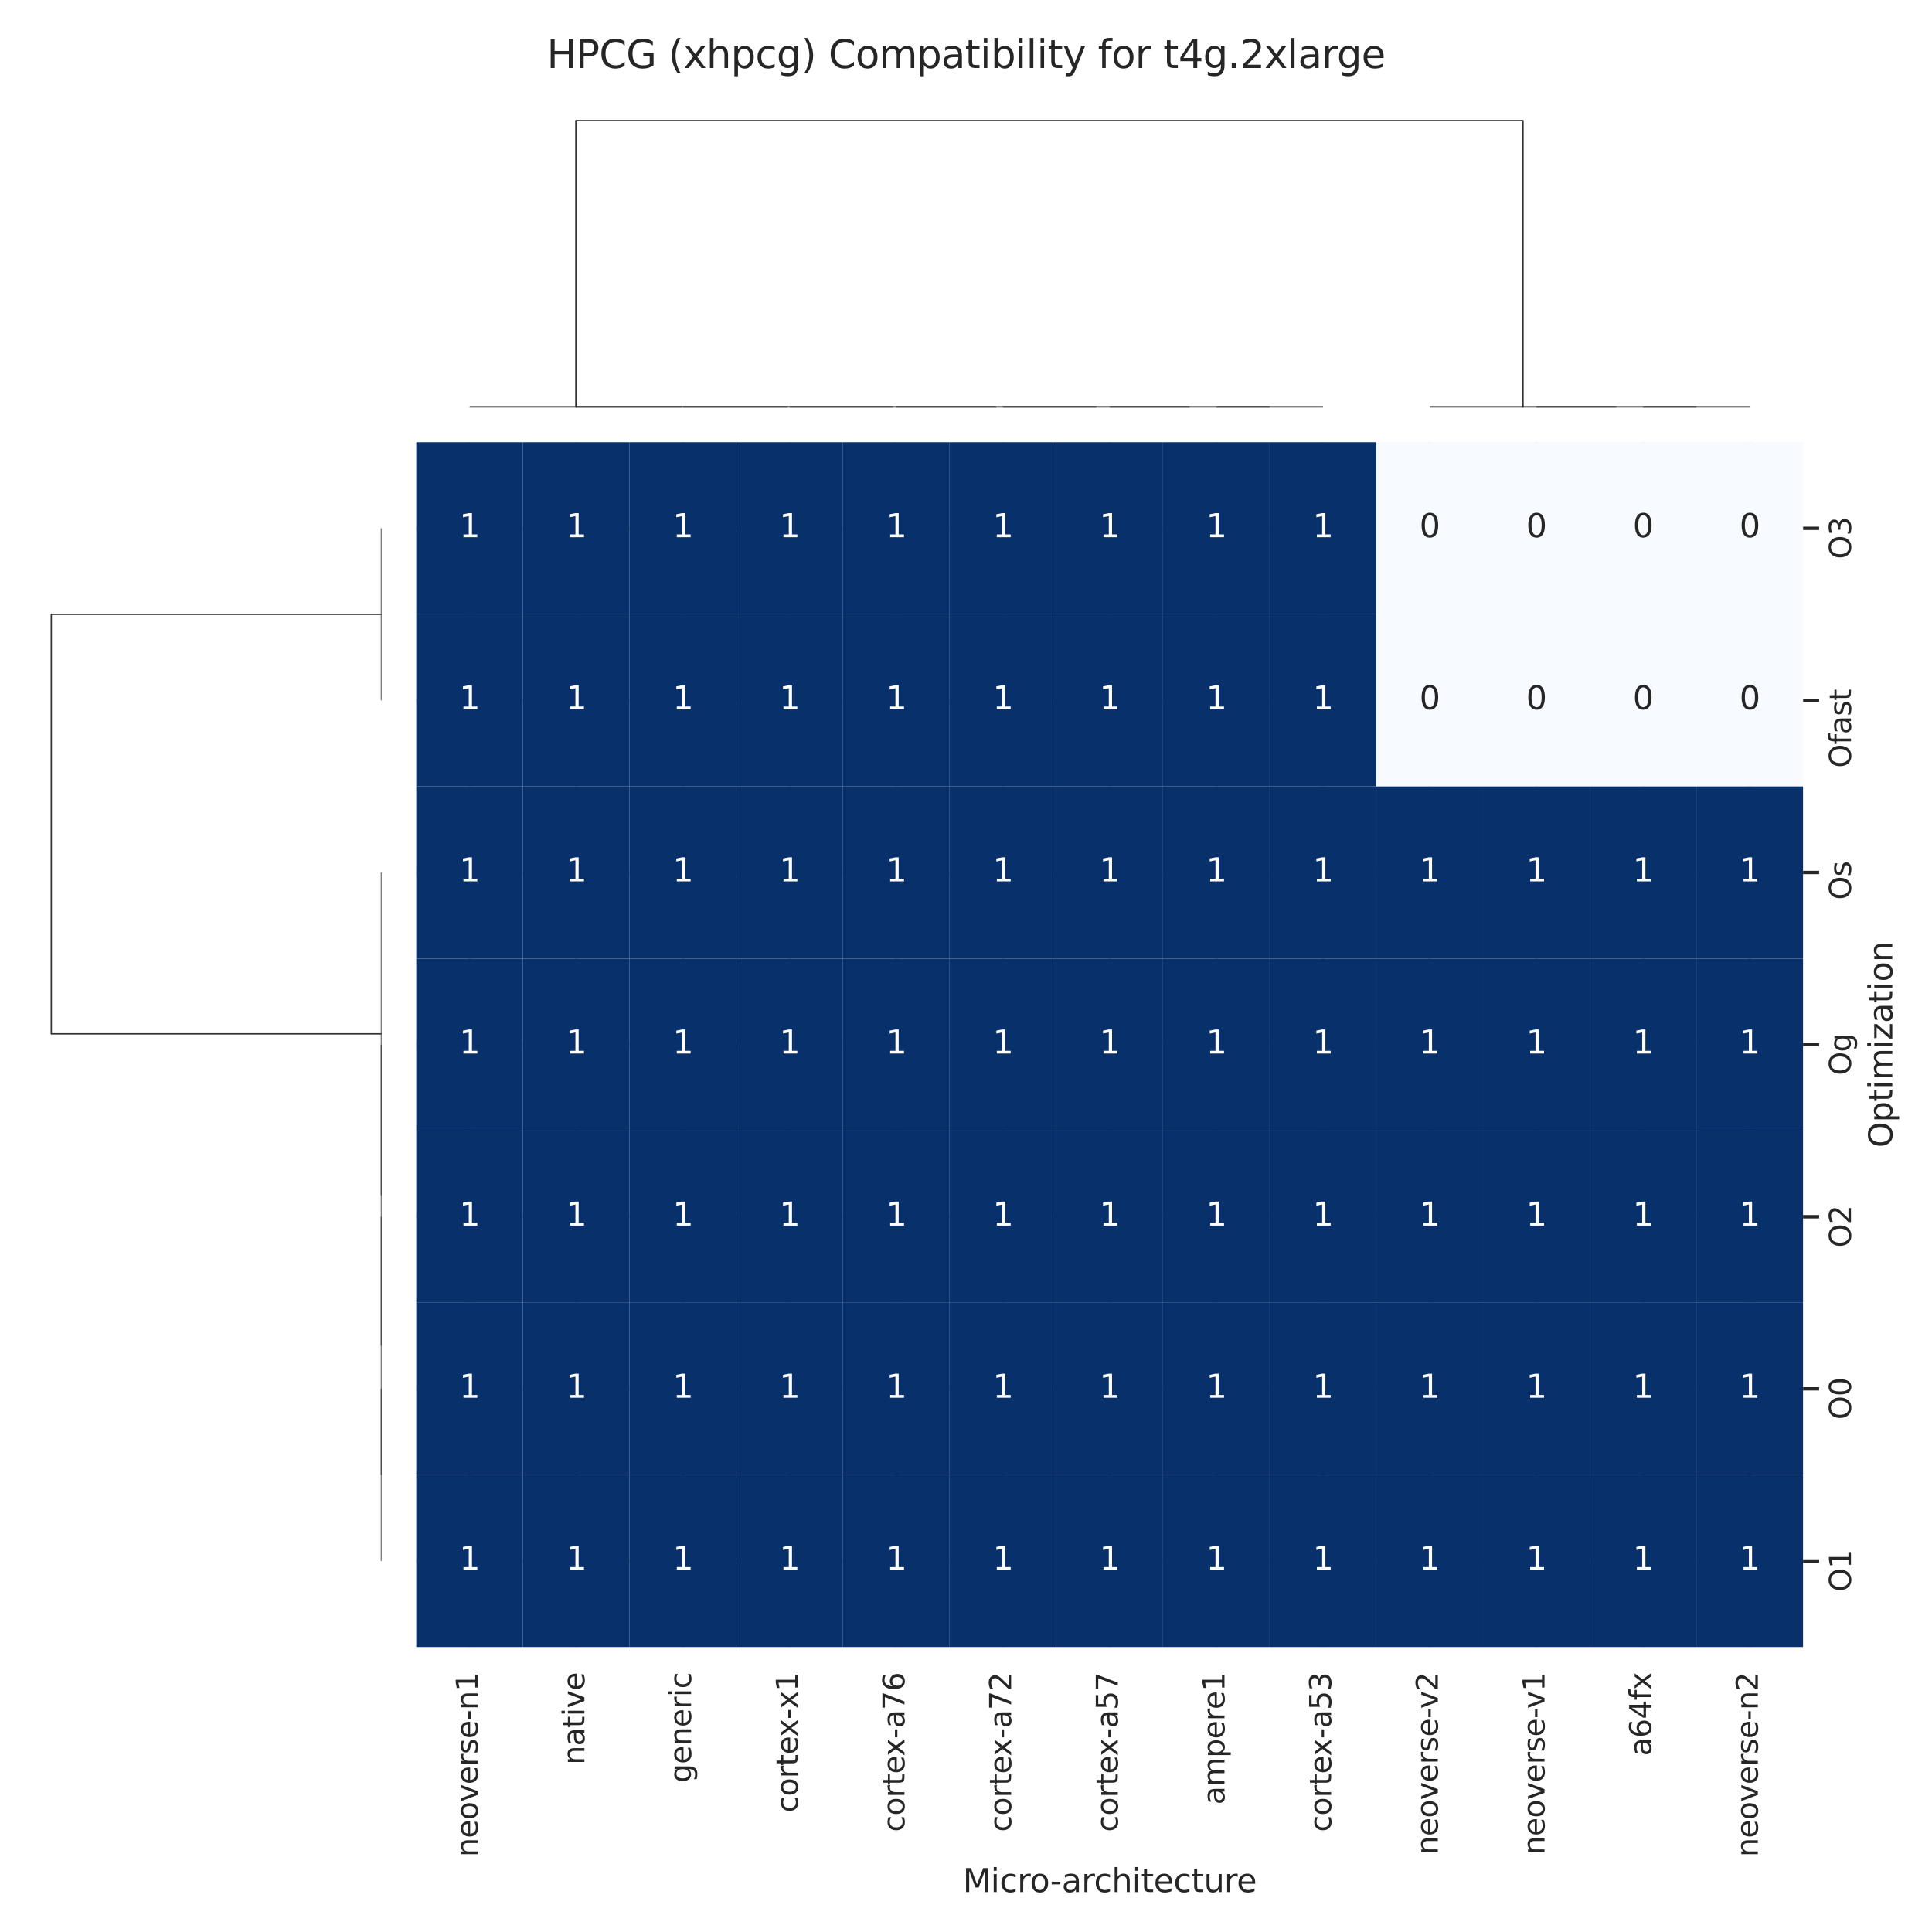 <?xml version="1.0" encoding="utf-8" standalone="no"?>
<!DOCTYPE svg PUBLIC "-//W3C//DTD SVG 1.1//EN"
  "http://www.w3.org/Graphics/SVG/1.1/DTD/svg11.dtd">
<svg xmlns:xlink="http://www.w3.org/1999/xlink" width="720pt" height="720pt" viewBox="0 0 720 720" xmlns="http://www.w3.org/2000/svg" version="1.1">
 <defs>
  <style type="text/css">*{stroke-linejoin: round; stroke-linecap: butt}</style>
 </defs>
 <g id="figure_1">
  <g id="patch_1">
   <path d="M 0 720 
L 720 720 
L 720 0 
L 0 0 
z
" style="fill: #ffffff"/>
  </g>
  <g id="axes_1">
   <g id="LineCollection_1">
    <path d="M 142.164 196.879 
L 142.164 196.879 
L 142.164 261.021 
L 142.164 261.021 
" clip-path="url(#p9e2d706a71)" style="fill: none; stroke: #333333; stroke-width: 0.5"/>
    <path d="M 142.164 517.587 
L 142.164 517.587 
L 142.164 581.729 
L 142.164 581.729 
" clip-path="url(#p9e2d706a71)" style="fill: none; stroke: #333333; stroke-width: 0.5"/>
    <path d="M 142.164 453.446 
L 142.164 453.446 
L 142.164 549.658 
L 142.164 549.658 
" clip-path="url(#p9e2d706a71)" style="fill: none; stroke: #333333; stroke-width: 0.5"/>
    <path d="M 142.164 389.304 
L 142.164 389.304 
L 142.164 501.552 
L 142.164 501.552 
" clip-path="url(#p9e2d706a71)" style="fill: none; stroke: #333333; stroke-width: 0.5"/>
    <path d="M 142.164 325.162 
L 142.164 325.162 
L 142.164 445.428 
L 142.164 445.428 
" clip-path="url(#p9e2d706a71)" style="fill: none; stroke: #333333; stroke-width: 0.5"/>
    <path d="M 142.164 228.95 
L 19.113 228.95 
L 19.113 385.295 
L 142.164 385.295 
" clip-path="url(#p9e2d706a71)" style="fill: none; stroke: #333333; stroke-width: 0.5"/>
   </g>
  </g>
  <g id="axes_2">
   <g id="LineCollection_2">
    <path d="M 453.287 151.848 
L 453.287 151.848 
L 493.042 151.848 
L 493.042 151.848 
" clip-path="url(#p465778612f)" style="fill: none; stroke: #333333; stroke-width: 0.5"/>
    <path d="M 413.532 151.848 
L 413.532 151.848 
L 473.165 151.848 
L 473.165 151.848 
" clip-path="url(#p465778612f)" style="fill: none; stroke: #333333; stroke-width: 0.5"/>
    <path d="M 373.777 151.848 
L 373.777 151.848 
L 443.348 151.848 
L 443.348 151.848 
" clip-path="url(#p465778612f)" style="fill: none; stroke: #333333; stroke-width: 0.5"/>
    <path d="M 334.022 151.848 
L 334.022 151.848 
L 408.563 151.848 
L 408.563 151.848 
" clip-path="url(#p465778612f)" style="fill: none; stroke: #333333; stroke-width: 0.5"/>
    <path d="M 294.267 151.848 
L 294.267 151.848 
L 371.292 151.848 
L 371.292 151.848 
" clip-path="url(#p465778612f)" style="fill: none; stroke: #333333; stroke-width: 0.5"/>
    <path d="M 254.512 151.848 
L 254.512 151.848 
L 332.779 151.848 
L 332.779 151.848 
" clip-path="url(#p465778612f)" style="fill: none; stroke: #333333; stroke-width: 0.5"/>
    <path d="M 214.757 151.848 
L 214.757 151.848 
L 293.646 151.848 
L 293.646 151.848 
" clip-path="url(#p465778612f)" style="fill: none; stroke: #333333; stroke-width: 0.5"/>
    <path d="M 175.002 151.848 
L 175.002 151.848 
L 254.201 151.848 
L 254.201 151.848 
" clip-path="url(#p465778612f)" style="fill: none; stroke: #333333; stroke-width: 0.5"/>
    <path d="M 612.307 151.848 
L 612.307 151.848 
L 652.062 151.848 
L 652.062 151.848 
" clip-path="url(#p465778612f)" style="fill: none; stroke: #333333; stroke-width: 0.5"/>
    <path d="M 572.552 151.848 
L 572.552 151.848 
L 632.185 151.848 
L 632.185 151.848 
" clip-path="url(#p465778612f)" style="fill: none; stroke: #333333; stroke-width: 0.5"/>
    <path d="M 532.797 151.848 
L 532.797 151.848 
L 602.369 151.848 
L 602.369 151.848 
" clip-path="url(#p465778612f)" style="fill: none; stroke: #333333; stroke-width: 0.5"/>
    <path d="M 214.601 151.848 
L 214.601 44.945 
L 567.583 44.945 
L 567.583 151.848 
" clip-path="url(#p465778612f)" style="fill: none; stroke: #333333; stroke-width: 0.5"/>
   </g>
  </g>
  <g id="axes_3">
   <g id="patch_2">
    <path d="M 155.124 613.8 
L 671.94 613.8 
L 671.94 164.808 
L 155.124 164.808 
z
" style="fill: #ffffff"/>
   </g>
   <g id="matplotlib.axis_1">
    <g id="xtick_1">
     <g id="line2d_1">
      <path d="M 175.002 613.8 
L 175.002 164.808 
" clip-path="url(#p3ce81f7917)" style="fill: none; stroke: #cccccc; stroke-linecap: round"/>
     </g>
     <g id="text_1">
      <!-- neoverse-n1 -->
      <g style="fill: #262626" transform="translate(178.037 692.009) rotate(-90) scale(0.11 -0.11)">
       <defs>
        <path id="DejaVuSans-6e" d="M 3513 2113 
L 3513 0 
L 2938 0 
L 2938 2094 
Q 2938 2591 2744 2837 
Q 2550 3084 2163 3084 
Q 1697 3084 1428 2787 
Q 1159 2491 1159 1978 
L 1159 0 
L 581 0 
L 581 3500 
L 1159 3500 
L 1159 2956 
Q 1366 3272 1645 3428 
Q 1925 3584 2291 3584 
Q 2894 3584 3203 3211 
Q 3513 2838 3513 2113 
z
" transform="scale(0.016)"/>
        <path id="DejaVuSans-65" d="M 3597 1894 
L 3597 1613 
L 953 1613 
Q 991 1019 1311 708 
Q 1631 397 2203 397 
Q 2534 397 2845 478 
Q 3156 559 3463 722 
L 3463 178 
Q 3153 47 2828 -22 
Q 2503 -91 2169 -91 
Q 1331 -91 842 396 
Q 353 884 353 1716 
Q 353 2575 817 3079 
Q 1281 3584 2069 3584 
Q 2775 3584 3186 3129 
Q 3597 2675 3597 1894 
z
M 3022 2063 
Q 3016 2534 2758 2815 
Q 2500 3097 2075 3097 
Q 1594 3097 1305 2825 
Q 1016 2553 972 2059 
L 3022 2063 
z
" transform="scale(0.016)"/>
        <path id="DejaVuSans-6f" d="M 1959 3097 
Q 1497 3097 1228 2736 
Q 959 2375 959 1747 
Q 959 1119 1226 758 
Q 1494 397 1959 397 
Q 2419 397 2687 759 
Q 2956 1122 2956 1747 
Q 2956 2369 2687 2733 
Q 2419 3097 1959 3097 
z
M 1959 3584 
Q 2709 3584 3137 3096 
Q 3566 2609 3566 1747 
Q 3566 888 3137 398 
Q 2709 -91 1959 -91 
Q 1206 -91 779 398 
Q 353 888 353 1747 
Q 353 2609 779 3096 
Q 1206 3584 1959 3584 
z
" transform="scale(0.016)"/>
        <path id="DejaVuSans-76" d="M 191 3500 
L 800 3500 
L 1894 563 
L 2988 3500 
L 3597 3500 
L 2284 0 
L 1503 0 
L 191 3500 
z
" transform="scale(0.016)"/>
        <path id="DejaVuSans-72" d="M 2631 2963 
Q 2534 3019 2420 3045 
Q 2306 3072 2169 3072 
Q 1681 3072 1420 2755 
Q 1159 2438 1159 1844 
L 1159 0 
L 581 0 
L 581 3500 
L 1159 3500 
L 1159 2956 
Q 1341 3275 1631 3429 
Q 1922 3584 2338 3584 
Q 2397 3584 2469 3576 
Q 2541 3569 2628 3553 
L 2631 2963 
z
" transform="scale(0.016)"/>
        <path id="DejaVuSans-73" d="M 2834 3397 
L 2834 2853 
Q 2591 2978 2328 3040 
Q 2066 3103 1784 3103 
Q 1356 3103 1142 2972 
Q 928 2841 928 2578 
Q 928 2378 1081 2264 
Q 1234 2150 1697 2047 
L 1894 2003 
Q 2506 1872 2764 1633 
Q 3022 1394 3022 966 
Q 3022 478 2636 193 
Q 2250 -91 1575 -91 
Q 1294 -91 989 -36 
Q 684 19 347 128 
L 347 722 
Q 666 556 975 473 
Q 1284 391 1588 391 
Q 1994 391 2212 530 
Q 2431 669 2431 922 
Q 2431 1156 2273 1281 
Q 2116 1406 1581 1522 
L 1381 1569 
Q 847 1681 609 1914 
Q 372 2147 372 2553 
Q 372 3047 722 3315 
Q 1072 3584 1716 3584 
Q 2034 3584 2315 3537 
Q 2597 3491 2834 3397 
z
" transform="scale(0.016)"/>
        <path id="DejaVuSans-2d" d="M 313 2009 
L 1997 2009 
L 1997 1497 
L 313 1497 
L 313 2009 
z
" transform="scale(0.016)"/>
        <path id="DejaVuSans-31" d="M 794 531 
L 1825 531 
L 1825 4091 
L 703 3866 
L 703 4441 
L 1819 4666 
L 2450 4666 
L 2450 531 
L 3481 531 
L 3481 0 
L 794 0 
L 794 531 
z
" transform="scale(0.016)"/>
       </defs>
       <use xlink:href="#DejaVuSans-6e"/>
       <use xlink:href="#DejaVuSans-65" x="63.379"/>
       <use xlink:href="#DejaVuSans-6f" x="124.902"/>
       <use xlink:href="#DejaVuSans-76" x="186.084"/>
       <use xlink:href="#DejaVuSans-65" x="245.264"/>
       <use xlink:href="#DejaVuSans-72" x="306.787"/>
       <use xlink:href="#DejaVuSans-73" x="347.9"/>
       <use xlink:href="#DejaVuSans-65" x="400"/>
       <use xlink:href="#DejaVuSans-2d" x="461.523"/>
       <use xlink:href="#DejaVuSans-6e" x="497.607"/>
       <use xlink:href="#DejaVuSans-31" x="560.986"/>
      </g>
     </g>
    </g>
    <g id="xtick_2">
     <g id="line2d_2">
      <path d="M 214.757 613.8 
L 214.757 164.808 
" clip-path="url(#p3ce81f7917)" style="fill: none; stroke: #cccccc; stroke-linecap: round"/>
     </g>
     <g id="text_2">
      <!-- native -->
      <g style="fill: #262626" transform="translate(217.792 657.66) rotate(-90) scale(0.11 -0.11)">
       <defs>
        <path id="DejaVuSans-61" d="M 2194 1759 
Q 1497 1759 1228 1600 
Q 959 1441 959 1056 
Q 959 750 1161 570 
Q 1363 391 1709 391 
Q 2188 391 2477 730 
Q 2766 1069 2766 1631 
L 2766 1759 
L 2194 1759 
z
M 3341 1997 
L 3341 0 
L 2766 0 
L 2766 531 
Q 2569 213 2275 61 
Q 1981 -91 1556 -91 
Q 1019 -91 701 211 
Q 384 513 384 1019 
Q 384 1609 779 1909 
Q 1175 2209 1959 2209 
L 2766 2209 
L 2766 2266 
Q 2766 2663 2505 2880 
Q 2244 3097 1772 3097 
Q 1472 3097 1187 3025 
Q 903 2953 641 2809 
L 641 3341 
Q 956 3463 1253 3523 
Q 1550 3584 1831 3584 
Q 2591 3584 2966 3190 
Q 3341 2797 3341 1997 
z
" transform="scale(0.016)"/>
        <path id="DejaVuSans-74" d="M 1172 4494 
L 1172 3500 
L 2356 3500 
L 2356 3053 
L 1172 3053 
L 1172 1153 
Q 1172 725 1289 603 
Q 1406 481 1766 481 
L 2356 481 
L 2356 0 
L 1766 0 
Q 1100 0 847 248 
Q 594 497 594 1153 
L 594 3053 
L 172 3053 
L 172 3500 
L 594 3500 
L 594 4494 
L 1172 4494 
z
" transform="scale(0.016)"/>
        <path id="DejaVuSans-69" d="M 603 3500 
L 1178 3500 
L 1178 0 
L 603 0 
L 603 3500 
z
M 603 4863 
L 1178 4863 
L 1178 4134 
L 603 4134 
L 603 4863 
z
" transform="scale(0.016)"/>
       </defs>
       <use xlink:href="#DejaVuSans-6e"/>
       <use xlink:href="#DejaVuSans-61" x="63.379"/>
       <use xlink:href="#DejaVuSans-74" x="124.658"/>
       <use xlink:href="#DejaVuSans-69" x="163.867"/>
       <use xlink:href="#DejaVuSans-76" x="191.65"/>
       <use xlink:href="#DejaVuSans-65" x="250.83"/>
      </g>
     </g>
    </g>
    <g id="xtick_3">
     <g id="line2d_3">
      <path d="M 254.512 613.8 
L 254.512 164.808 
" clip-path="url(#p3ce81f7917)" style="fill: none; stroke: #cccccc; stroke-linecap: round"/>
     </g>
     <g id="text_3">
      <!-- generic -->
      <g style="fill: #262626" transform="translate(257.547 664.418) rotate(-90) scale(0.11 -0.11)">
       <defs>
        <path id="DejaVuSans-67" d="M 2906 1791 
Q 2906 2416 2648 2759 
Q 2391 3103 1925 3103 
Q 1463 3103 1205 2759 
Q 947 2416 947 1791 
Q 947 1169 1205 825 
Q 1463 481 1925 481 
Q 2391 481 2648 825 
Q 2906 1169 2906 1791 
z
M 3481 434 
Q 3481 -459 3084 -895 
Q 2688 -1331 1869 -1331 
Q 1566 -1331 1297 -1286 
Q 1028 -1241 775 -1147 
L 775 -588 
Q 1028 -725 1275 -790 
Q 1522 -856 1778 -856 
Q 2344 -856 2625 -561 
Q 2906 -266 2906 331 
L 2906 616 
Q 2728 306 2450 153 
Q 2172 0 1784 0 
Q 1141 0 747 490 
Q 353 981 353 1791 
Q 353 2603 747 3093 
Q 1141 3584 1784 3584 
Q 2172 3584 2450 3431 
Q 2728 3278 2906 2969 
L 2906 3500 
L 3481 3500 
L 3481 434 
z
" transform="scale(0.016)"/>
        <path id="DejaVuSans-63" d="M 3122 3366 
L 3122 2828 
Q 2878 2963 2633 3030 
Q 2388 3097 2138 3097 
Q 1578 3097 1268 2742 
Q 959 2388 959 1747 
Q 959 1106 1268 751 
Q 1578 397 2138 397 
Q 2388 397 2633 464 
Q 2878 531 3122 666 
L 3122 134 
Q 2881 22 2623 -34 
Q 2366 -91 2075 -91 
Q 1284 -91 818 406 
Q 353 903 353 1747 
Q 353 2603 823 3093 
Q 1294 3584 2113 3584 
Q 2378 3584 2631 3529 
Q 2884 3475 3122 3366 
z
" transform="scale(0.016)"/>
       </defs>
       <use xlink:href="#DejaVuSans-67"/>
       <use xlink:href="#DejaVuSans-65" x="63.477"/>
       <use xlink:href="#DejaVuSans-6e" x="125"/>
       <use xlink:href="#DejaVuSans-65" x="188.379"/>
       <use xlink:href="#DejaVuSans-72" x="249.902"/>
       <use xlink:href="#DejaVuSans-69" x="291.016"/>
       <use xlink:href="#DejaVuSans-63" x="318.799"/>
      </g>
     </g>
    </g>
    <g id="xtick_4">
     <g id="line2d_4">
      <path d="M 294.267 613.8 
L 294.267 164.808 
" clip-path="url(#p3ce81f7917)" style="fill: none; stroke: #cccccc; stroke-linecap: round"/>
     </g>
     <g id="text_4">
      <!-- cortex-x1 -->
      <g style="fill: #262626" transform="translate(297.302 675.478) rotate(-90) scale(0.11 -0.11)">
       <defs>
        <path id="DejaVuSans-78" d="M 3513 3500 
L 2247 1797 
L 3578 0 
L 2900 0 
L 1881 1375 
L 863 0 
L 184 0 
L 1544 1831 
L 300 3500 
L 978 3500 
L 1906 2253 
L 2834 3500 
L 3513 3500 
z
" transform="scale(0.016)"/>
       </defs>
       <use xlink:href="#DejaVuSans-63"/>
       <use xlink:href="#DejaVuSans-6f" x="54.98"/>
       <use xlink:href="#DejaVuSans-72" x="116.162"/>
       <use xlink:href="#DejaVuSans-74" x="157.275"/>
       <use xlink:href="#DejaVuSans-65" x="196.484"/>
       <use xlink:href="#DejaVuSans-78" x="256.258"/>
       <use xlink:href="#DejaVuSans-2d" x="315.438"/>
       <use xlink:href="#DejaVuSans-78" x="351.521"/>
       <use xlink:href="#DejaVuSans-31" x="410.701"/>
      </g>
     </g>
    </g>
    <g id="xtick_5">
     <g id="line2d_5">
      <path d="M 334.022 613.8 
L 334.022 164.808 
" clip-path="url(#p3ce81f7917)" style="fill: none; stroke: #cccccc; stroke-linecap: round"/>
     </g>
     <g id="text_5">
      <!-- cortex-a76 -->
      <g style="fill: #262626" transform="translate(337.057 682.707) rotate(-90) scale(0.11 -0.11)">
       <defs>
        <path id="DejaVuSans-37" d="M 525 4666 
L 3525 4666 
L 3525 4397 
L 1831 0 
L 1172 0 
L 2766 4134 
L 525 4134 
L 525 4666 
z
" transform="scale(0.016)"/>
        <path id="DejaVuSans-36" d="M 2113 2584 
Q 1688 2584 1439 2293 
Q 1191 2003 1191 1497 
Q 1191 994 1439 701 
Q 1688 409 2113 409 
Q 2538 409 2786 701 
Q 3034 994 3034 1497 
Q 3034 2003 2786 2293 
Q 2538 2584 2113 2584 
z
M 3366 4563 
L 3366 3988 
Q 3128 4100 2886 4159 
Q 2644 4219 2406 4219 
Q 1781 4219 1451 3797 
Q 1122 3375 1075 2522 
Q 1259 2794 1537 2939 
Q 1816 3084 2150 3084 
Q 2853 3084 3261 2657 
Q 3669 2231 3669 1497 
Q 3669 778 3244 343 
Q 2819 -91 2113 -91 
Q 1303 -91 875 529 
Q 447 1150 447 2328 
Q 447 3434 972 4092 
Q 1497 4750 2381 4750 
Q 2619 4750 2861 4703 
Q 3103 4656 3366 4563 
z
" transform="scale(0.016)"/>
       </defs>
       <use xlink:href="#DejaVuSans-63"/>
       <use xlink:href="#DejaVuSans-6f" x="54.98"/>
       <use xlink:href="#DejaVuSans-72" x="116.162"/>
       <use xlink:href="#DejaVuSans-74" x="157.275"/>
       <use xlink:href="#DejaVuSans-65" x="196.484"/>
       <use xlink:href="#DejaVuSans-78" x="256.258"/>
       <use xlink:href="#DejaVuSans-2d" x="315.438"/>
       <use xlink:href="#DejaVuSans-61" x="351.521"/>
       <use xlink:href="#DejaVuSans-37" x="412.801"/>
       <use xlink:href="#DejaVuSans-36" x="476.424"/>
      </g>
     </g>
    </g>
    <g id="xtick_6">
     <g id="line2d_6">
      <path d="M 373.777 613.8 
L 373.777 164.808 
" clip-path="url(#p3ce81f7917)" style="fill: none; stroke: #cccccc; stroke-linecap: round"/>
     </g>
     <g id="text_6">
      <!-- cortex-a72 -->
      <g style="fill: #262626" transform="translate(376.812 682.707) rotate(-90) scale(0.11 -0.11)">
       <defs>
        <path id="DejaVuSans-32" d="M 1228 531 
L 3431 531 
L 3431 0 
L 469 0 
L 469 531 
Q 828 903 1448 1529 
Q 2069 2156 2228 2338 
Q 2531 2678 2651 2914 
Q 2772 3150 2772 3378 
Q 2772 3750 2511 3984 
Q 2250 4219 1831 4219 
Q 1534 4219 1204 4116 
Q 875 4013 500 3803 
L 500 4441 
Q 881 4594 1212 4672 
Q 1544 4750 1819 4750 
Q 2544 4750 2975 4387 
Q 3406 4025 3406 3419 
Q 3406 3131 3298 2873 
Q 3191 2616 2906 2266 
Q 2828 2175 2409 1742 
Q 1991 1309 1228 531 
z
" transform="scale(0.016)"/>
       </defs>
       <use xlink:href="#DejaVuSans-63"/>
       <use xlink:href="#DejaVuSans-6f" x="54.98"/>
       <use xlink:href="#DejaVuSans-72" x="116.162"/>
       <use xlink:href="#DejaVuSans-74" x="157.275"/>
       <use xlink:href="#DejaVuSans-65" x="196.484"/>
       <use xlink:href="#DejaVuSans-78" x="256.258"/>
       <use xlink:href="#DejaVuSans-2d" x="315.438"/>
       <use xlink:href="#DejaVuSans-61" x="351.521"/>
       <use xlink:href="#DejaVuSans-37" x="412.801"/>
       <use xlink:href="#DejaVuSans-32" x="476.424"/>
      </g>
     </g>
    </g>
    <g id="xtick_7">
     <g id="line2d_7">
      <path d="M 413.532 613.8 
L 413.532 164.808 
" clip-path="url(#p3ce81f7917)" style="fill: none; stroke: #cccccc; stroke-linecap: round"/>
     </g>
     <g id="text_7">
      <!-- cortex-a57 -->
      <g style="fill: #262626" transform="translate(416.567 682.707) rotate(-90) scale(0.11 -0.11)">
       <defs>
        <path id="DejaVuSans-35" d="M 691 4666 
L 3169 4666 
L 3169 4134 
L 1269 4134 
L 1269 2991 
Q 1406 3038 1543 3061 
Q 1681 3084 1819 3084 
Q 2600 3084 3056 2656 
Q 3513 2228 3513 1497 
Q 3513 744 3044 326 
Q 2575 -91 1722 -91 
Q 1428 -91 1123 -41 
Q 819 9 494 109 
L 494 744 
Q 775 591 1075 516 
Q 1375 441 1709 441 
Q 2250 441 2565 725 
Q 2881 1009 2881 1497 
Q 2881 1984 2565 2268 
Q 2250 2553 1709 2553 
Q 1456 2553 1204 2497 
Q 953 2441 691 2322 
L 691 4666 
z
" transform="scale(0.016)"/>
       </defs>
       <use xlink:href="#DejaVuSans-63"/>
       <use xlink:href="#DejaVuSans-6f" x="54.98"/>
       <use xlink:href="#DejaVuSans-72" x="116.162"/>
       <use xlink:href="#DejaVuSans-74" x="157.275"/>
       <use xlink:href="#DejaVuSans-65" x="196.484"/>
       <use xlink:href="#DejaVuSans-78" x="256.258"/>
       <use xlink:href="#DejaVuSans-2d" x="315.438"/>
       <use xlink:href="#DejaVuSans-61" x="351.521"/>
       <use xlink:href="#DejaVuSans-35" x="412.801"/>
       <use xlink:href="#DejaVuSans-37" x="476.424"/>
      </g>
     </g>
    </g>
    <g id="xtick_8">
     <g id="line2d_8">
      <path d="M 453.287 613.8 
L 453.287 164.808 
" clip-path="url(#p3ce81f7917)" style="fill: none; stroke: #cccccc; stroke-linecap: round"/>
     </g>
     <g id="text_8">
      <!-- ampere1 -->
      <g style="fill: #262626" transform="translate(456.322 672.549) rotate(-90) scale(0.11 -0.11)">
       <defs>
        <path id="DejaVuSans-6d" d="M 3328 2828 
Q 3544 3216 3844 3400 
Q 4144 3584 4550 3584 
Q 5097 3584 5394 3201 
Q 5691 2819 5691 2113 
L 5691 0 
L 5113 0 
L 5113 2094 
Q 5113 2597 4934 2840 
Q 4756 3084 4391 3084 
Q 3944 3084 3684 2787 
Q 3425 2491 3425 1978 
L 3425 0 
L 2847 0 
L 2847 2094 
Q 2847 2600 2669 2842 
Q 2491 3084 2119 3084 
Q 1678 3084 1418 2786 
Q 1159 2488 1159 1978 
L 1159 0 
L 581 0 
L 581 3500 
L 1159 3500 
L 1159 2956 
Q 1356 3278 1631 3431 
Q 1906 3584 2284 3584 
Q 2666 3584 2933 3390 
Q 3200 3197 3328 2828 
z
" transform="scale(0.016)"/>
        <path id="DejaVuSans-70" d="M 1159 525 
L 1159 -1331 
L 581 -1331 
L 581 3500 
L 1159 3500 
L 1159 2969 
Q 1341 3281 1617 3432 
Q 1894 3584 2278 3584 
Q 2916 3584 3314 3078 
Q 3713 2572 3713 1747 
Q 3713 922 3314 415 
Q 2916 -91 2278 -91 
Q 1894 -91 1617 61 
Q 1341 213 1159 525 
z
M 3116 1747 
Q 3116 2381 2855 2742 
Q 2594 3103 2138 3103 
Q 1681 3103 1420 2742 
Q 1159 2381 1159 1747 
Q 1159 1113 1420 752 
Q 1681 391 2138 391 
Q 2594 391 2855 752 
Q 3116 1113 3116 1747 
z
" transform="scale(0.016)"/>
       </defs>
       <use xlink:href="#DejaVuSans-61"/>
       <use xlink:href="#DejaVuSans-6d" x="61.279"/>
       <use xlink:href="#DejaVuSans-70" x="158.691"/>
       <use xlink:href="#DejaVuSans-65" x="222.168"/>
       <use xlink:href="#DejaVuSans-72" x="283.691"/>
       <use xlink:href="#DejaVuSans-65" x="322.555"/>
       <use xlink:href="#DejaVuSans-31" x="384.078"/>
      </g>
     </g>
    </g>
    <g id="xtick_9">
     <g id="line2d_9">
      <path d="M 493.042 613.8 
L 493.042 164.808 
" clip-path="url(#p3ce81f7917)" style="fill: none; stroke: #cccccc; stroke-linecap: round"/>
     </g>
     <g id="text_9">
      <!-- cortex-a53 -->
      <g style="fill: #262626" transform="translate(496.077 682.707) rotate(-90) scale(0.11 -0.11)">
       <defs>
        <path id="DejaVuSans-33" d="M 2597 2516 
Q 3050 2419 3304 2112 
Q 3559 1806 3559 1356 
Q 3559 666 3084 287 
Q 2609 -91 1734 -91 
Q 1441 -91 1130 -33 
Q 819 25 488 141 
L 488 750 
Q 750 597 1062 519 
Q 1375 441 1716 441 
Q 2309 441 2620 675 
Q 2931 909 2931 1356 
Q 2931 1769 2642 2001 
Q 2353 2234 1838 2234 
L 1294 2234 
L 1294 2753 
L 1863 2753 
Q 2328 2753 2575 2939 
Q 2822 3125 2822 3475 
Q 2822 3834 2567 4026 
Q 2313 4219 1838 4219 
Q 1578 4219 1281 4162 
Q 984 4106 628 3988 
L 628 4550 
Q 988 4650 1302 4700 
Q 1616 4750 1894 4750 
Q 2613 4750 3031 4423 
Q 3450 4097 3450 3541 
Q 3450 3153 3228 2886 
Q 3006 2619 2597 2516 
z
" transform="scale(0.016)"/>
       </defs>
       <use xlink:href="#DejaVuSans-63"/>
       <use xlink:href="#DejaVuSans-6f" x="54.98"/>
       <use xlink:href="#DejaVuSans-72" x="116.162"/>
       <use xlink:href="#DejaVuSans-74" x="157.275"/>
       <use xlink:href="#DejaVuSans-65" x="196.484"/>
       <use xlink:href="#DejaVuSans-78" x="256.258"/>
       <use xlink:href="#DejaVuSans-2d" x="315.438"/>
       <use xlink:href="#DejaVuSans-61" x="351.521"/>
       <use xlink:href="#DejaVuSans-35" x="412.801"/>
       <use xlink:href="#DejaVuSans-33" x="476.424"/>
      </g>
     </g>
    </g>
    <g id="xtick_10">
     <g id="line2d_10">
      <path d="M 532.797 613.8 
L 532.797 164.808 
" clip-path="url(#p3ce81f7917)" style="fill: none; stroke: #cccccc; stroke-linecap: round"/>
     </g>
     <g id="text_10">
      <!-- neoverse-v2 -->
      <g style="fill: #262626" transform="translate(535.833 691.259) rotate(-90) scale(0.11 -0.11)">
       <use xlink:href="#DejaVuSans-6e"/>
       <use xlink:href="#DejaVuSans-65" x="63.379"/>
       <use xlink:href="#DejaVuSans-6f" x="124.902"/>
       <use xlink:href="#DejaVuSans-76" x="186.084"/>
       <use xlink:href="#DejaVuSans-65" x="245.264"/>
       <use xlink:href="#DejaVuSans-72" x="306.787"/>
       <use xlink:href="#DejaVuSans-73" x="347.9"/>
       <use xlink:href="#DejaVuSans-65" x="400"/>
       <use xlink:href="#DejaVuSans-2d" x="461.523"/>
       <use xlink:href="#DejaVuSans-76" x="494.982"/>
       <use xlink:href="#DejaVuSans-32" x="554.162"/>
      </g>
     </g>
    </g>
    <g id="xtick_11">
     <g id="line2d_11">
      <path d="M 572.552 613.8 
L 572.552 164.808 
" clip-path="url(#p3ce81f7917)" style="fill: none; stroke: #cccccc; stroke-linecap: round"/>
     </g>
     <g id="text_11">
      <!-- neoverse-v1 -->
      <g style="fill: #262626" transform="translate(575.588 691.259) rotate(-90) scale(0.11 -0.11)">
       <use xlink:href="#DejaVuSans-6e"/>
       <use xlink:href="#DejaVuSans-65" x="63.379"/>
       <use xlink:href="#DejaVuSans-6f" x="124.902"/>
       <use xlink:href="#DejaVuSans-76" x="186.084"/>
       <use xlink:href="#DejaVuSans-65" x="245.264"/>
       <use xlink:href="#DejaVuSans-72" x="306.787"/>
       <use xlink:href="#DejaVuSans-73" x="347.9"/>
       <use xlink:href="#DejaVuSans-65" x="400"/>
       <use xlink:href="#DejaVuSans-2d" x="461.523"/>
       <use xlink:href="#DejaVuSans-76" x="494.982"/>
       <use xlink:href="#DejaVuSans-31" x="554.162"/>
      </g>
     </g>
    </g>
    <g id="xtick_12">
     <g id="line2d_12">
      <path d="M 612.307 613.8 
L 612.307 164.808 
" clip-path="url(#p3ce81f7917)" style="fill: none; stroke: #cccccc; stroke-linecap: round"/>
     </g>
     <g id="text_12">
      <!-- a64fx -->
      <g style="fill: #262626" transform="translate(615.343 654.421) rotate(-90) scale(0.11 -0.11)">
       <defs>
        <path id="DejaVuSans-34" d="M 2419 4116 
L 825 1625 
L 2419 1625 
L 2419 4116 
z
M 2253 4666 
L 3047 4666 
L 3047 1625 
L 3713 1625 
L 3713 1100 
L 3047 1100 
L 3047 0 
L 2419 0 
L 2419 1100 
L 313 1100 
L 313 1709 
L 2253 4666 
z
" transform="scale(0.016)"/>
        <path id="DejaVuSans-66" d="M 2375 4863 
L 2375 4384 
L 1825 4384 
Q 1516 4384 1395 4259 
Q 1275 4134 1275 3809 
L 1275 3500 
L 2222 3500 
L 2222 3053 
L 1275 3053 
L 1275 0 
L 697 0 
L 697 3053 
L 147 3053 
L 147 3500 
L 697 3500 
L 697 3744 
Q 697 4328 969 4595 
Q 1241 4863 1831 4863 
L 2375 4863 
z
" transform="scale(0.016)"/>
       </defs>
       <use xlink:href="#DejaVuSans-61"/>
       <use xlink:href="#DejaVuSans-36" x="61.279"/>
       <use xlink:href="#DejaVuSans-34" x="124.902"/>
       <use xlink:href="#DejaVuSans-66" x="188.525"/>
       <use xlink:href="#DejaVuSans-78" x="223.73"/>
      </g>
     </g>
    </g>
    <g id="xtick_13">
     <g id="line2d_13">
      <path d="M 652.062 613.8 
L 652.062 164.808 
" clip-path="url(#p3ce81f7917)" style="fill: none; stroke: #cccccc; stroke-linecap: round"/>
     </g>
     <g id="text_13">
      <!-- neoverse-n2 -->
      <g style="fill: #262626" transform="translate(655.098 692.009) rotate(-90) scale(0.11 -0.11)">
       <use xlink:href="#DejaVuSans-6e"/>
       <use xlink:href="#DejaVuSans-65" x="63.379"/>
       <use xlink:href="#DejaVuSans-6f" x="124.902"/>
       <use xlink:href="#DejaVuSans-76" x="186.084"/>
       <use xlink:href="#DejaVuSans-65" x="245.264"/>
       <use xlink:href="#DejaVuSans-72" x="306.787"/>
       <use xlink:href="#DejaVuSans-73" x="347.9"/>
       <use xlink:href="#DejaVuSans-65" x="400"/>
       <use xlink:href="#DejaVuSans-2d" x="461.523"/>
       <use xlink:href="#DejaVuSans-6e" x="497.607"/>
       <use xlink:href="#DejaVuSans-32" x="560.986"/>
      </g>
     </g>
    </g>
    <g id="text_14">
     <!-- Micro-architecture -->
     <g style="fill: #262626" transform="translate(358.811 705.127) scale(0.12 -0.12)">
      <defs>
       <path id="DejaVuSans-4d" d="M 628 4666 
L 1569 4666 
L 2759 1491 
L 3956 4666 
L 4897 4666 
L 4897 0 
L 4281 0 
L 4281 4097 
L 3078 897 
L 2444 897 
L 1241 4097 
L 1241 0 
L 628 0 
L 628 4666 
z
" transform="scale(0.016)"/>
       <path id="DejaVuSans-68" d="M 3513 2113 
L 3513 0 
L 2938 0 
L 2938 2094 
Q 2938 2591 2744 2837 
Q 2550 3084 2163 3084 
Q 1697 3084 1428 2787 
Q 1159 2491 1159 1978 
L 1159 0 
L 581 0 
L 581 4863 
L 1159 4863 
L 1159 2956 
Q 1366 3272 1645 3428 
Q 1925 3584 2291 3584 
Q 2894 3584 3203 3211 
Q 3513 2838 3513 2113 
z
" transform="scale(0.016)"/>
       <path id="DejaVuSans-75" d="M 544 1381 
L 544 3500 
L 1119 3500 
L 1119 1403 
Q 1119 906 1312 657 
Q 1506 409 1894 409 
Q 2359 409 2629 706 
Q 2900 1003 2900 1516 
L 2900 3500 
L 3475 3500 
L 3475 0 
L 2900 0 
L 2900 538 
Q 2691 219 2414 64 
Q 2138 -91 1772 -91 
Q 1169 -91 856 284 
Q 544 659 544 1381 
z
M 1991 3584 
L 1991 3584 
z
" transform="scale(0.016)"/>
      </defs>
      <use xlink:href="#DejaVuSans-4d"/>
      <use xlink:href="#DejaVuSans-69" x="86.279"/>
      <use xlink:href="#DejaVuSans-63" x="114.062"/>
      <use xlink:href="#DejaVuSans-72" x="169.043"/>
      <use xlink:href="#DejaVuSans-6f" x="207.906"/>
      <use xlink:href="#DejaVuSans-2d" x="270.963"/>
      <use xlink:href="#DejaVuSans-61" x="307.047"/>
      <use xlink:href="#DejaVuSans-72" x="368.326"/>
      <use xlink:href="#DejaVuSans-63" x="407.189"/>
      <use xlink:href="#DejaVuSans-68" x="462.17"/>
      <use xlink:href="#DejaVuSans-69" x="525.549"/>
      <use xlink:href="#DejaVuSans-74" x="553.332"/>
      <use xlink:href="#DejaVuSans-65" x="592.541"/>
      <use xlink:href="#DejaVuSans-63" x="654.064"/>
      <use xlink:href="#DejaVuSans-74" x="709.045"/>
      <use xlink:href="#DejaVuSans-75" x="748.254"/>
      <use xlink:href="#DejaVuSans-72" x="811.633"/>
      <use xlink:href="#DejaVuSans-65" x="850.496"/>
     </g>
    </g>
   </g>
   <g id="matplotlib.axis_2">
    <g id="ytick_1">
     <g id="line2d_14">
      <path d="M 155.124 196.879 
L 671.94 196.879 
" clip-path="url(#p3ce81f7917)" style="fill: none; stroke: #cccccc; stroke-linecap: round"/>
     </g>
     <g id="line2d_15">
      <defs>
       <path id="m651472aae7" d="M 0 0 
L 6 0 
" style="stroke: #262626; stroke-width: 1.25"/>
      </defs>
      <g>
       <use xlink:href="#m651472aae7" x="671.94" y="196.879" style="fill: #262626; stroke: #262626; stroke-width: 1.25"/>
      </g>
     </g>
     <g id="text_15">
      <!-- O3 -->
      <g style="fill: #262626" transform="translate(689.798 208.358) rotate(-90) scale(0.11 -0.11)">
       <defs>
        <path id="DejaVuSans-4f" d="M 2522 4238 
Q 1834 4238 1429 3725 
Q 1025 3213 1025 2328 
Q 1025 1447 1429 934 
Q 1834 422 2522 422 
Q 3209 422 3611 934 
Q 4013 1447 4013 2328 
Q 4013 3213 3611 3725 
Q 3209 4238 2522 4238 
z
M 2522 4750 
Q 3503 4750 4090 4092 
Q 4678 3434 4678 2328 
Q 4678 1225 4090 567 
Q 3503 -91 2522 -91 
Q 1538 -91 948 565 
Q 359 1222 359 2328 
Q 359 3434 948 4092 
Q 1538 4750 2522 4750 
z
" transform="scale(0.016)"/>
       </defs>
       <use xlink:href="#DejaVuSans-4f"/>
       <use xlink:href="#DejaVuSans-33" x="78.711"/>
      </g>
     </g>
    </g>
    <g id="ytick_2">
     <g id="line2d_16">
      <path d="M 155.124 261.021 
L 671.94 261.021 
" clip-path="url(#p3ce81f7917)" style="fill: none; stroke: #cccccc; stroke-linecap: round"/>
     </g>
     <g id="line2d_17">
      <g>
       <use xlink:href="#m651472aae7" x="671.94" y="261.021" style="fill: #262626; stroke: #262626; stroke-width: 1.25"/>
      </g>
     </g>
     <g id="text_16">
      <!-- Ofast -->
      <g style="fill: #262626" transform="translate(689.798 286.156) rotate(-90) scale(0.11 -0.11)">
       <use xlink:href="#DejaVuSans-4f"/>
       <use xlink:href="#DejaVuSans-66" x="78.711"/>
       <use xlink:href="#DejaVuSans-61" x="113.916"/>
       <use xlink:href="#DejaVuSans-73" x="175.195"/>
       <use xlink:href="#DejaVuSans-74" x="227.295"/>
      </g>
     </g>
    </g>
    <g id="ytick_3">
     <g id="line2d_18">
      <path d="M 155.124 325.162 
L 671.94 325.162 
" clip-path="url(#p3ce81f7917)" style="fill: none; stroke: #cccccc; stroke-linecap: round"/>
     </g>
     <g id="line2d_19">
      <g>
       <use xlink:href="#m651472aae7" x="671.94" y="325.162" style="fill: #262626; stroke: #262626; stroke-width: 1.25"/>
      </g>
     </g>
     <g id="text_17">
      <!-- Os -->
      <g style="fill: #262626" transform="translate(689.798 335.373) rotate(-90) scale(0.11 -0.11)">
       <use xlink:href="#DejaVuSans-4f"/>
       <use xlink:href="#DejaVuSans-73" x="78.711"/>
      </g>
     </g>
    </g>
    <g id="ytick_4">
     <g id="line2d_20">
      <path d="M 155.124 389.304 
L 671.94 389.304 
" clip-path="url(#p3ce81f7917)" style="fill: none; stroke: #cccccc; stroke-linecap: round"/>
     </g>
     <g id="line2d_21">
      <g>
       <use xlink:href="#m651472aae7" x="671.94" y="389.304" style="fill: #262626; stroke: #262626; stroke-width: 1.25"/>
      </g>
     </g>
     <g id="text_18">
      <!-- Og -->
      <g style="fill: #262626" transform="translate(689.798 400.767) rotate(-90) scale(0.11 -0.11)">
       <use xlink:href="#DejaVuSans-4f"/>
       <use xlink:href="#DejaVuSans-67" x="78.711"/>
      </g>
     </g>
    </g>
    <g id="ytick_5">
     <g id="line2d_22">
      <path d="M 155.124 453.446 
L 671.94 453.446 
" clip-path="url(#p3ce81f7917)" style="fill: none; stroke: #cccccc; stroke-linecap: round"/>
     </g>
     <g id="line2d_23">
      <g>
       <use xlink:href="#m651472aae7" x="671.94" y="453.446" style="fill: #262626; stroke: #262626; stroke-width: 1.25"/>
      </g>
     </g>
     <g id="text_19">
      <!-- O2 -->
      <g style="fill: #262626" transform="translate(689.798 464.924) rotate(-90) scale(0.11 -0.11)">
       <use xlink:href="#DejaVuSans-4f"/>
       <use xlink:href="#DejaVuSans-32" x="78.711"/>
      </g>
     </g>
    </g>
    <g id="ytick_6">
     <g id="line2d_24">
      <path d="M 155.124 517.587 
L 671.94 517.587 
" clip-path="url(#p3ce81f7917)" style="fill: none; stroke: #cccccc; stroke-linecap: round"/>
     </g>
     <g id="line2d_25">
      <g>
       <use xlink:href="#m651472aae7" x="671.94" y="517.587" style="fill: #262626; stroke: #262626; stroke-width: 1.25"/>
      </g>
     </g>
     <g id="text_20">
      <!-- O0 -->
      <g style="fill: #262626" transform="translate(689.798 529.066) rotate(-90) scale(0.11 -0.11)">
       <defs>
        <path id="DejaVuSans-30" d="M 2034 4250 
Q 1547 4250 1301 3770 
Q 1056 3291 1056 2328 
Q 1056 1369 1301 889 
Q 1547 409 2034 409 
Q 2525 409 2770 889 
Q 3016 1369 3016 2328 
Q 3016 3291 2770 3770 
Q 2525 4250 2034 4250 
z
M 2034 4750 
Q 2819 4750 3233 4129 
Q 3647 3509 3647 2328 
Q 3647 1150 3233 529 
Q 2819 -91 2034 -91 
Q 1250 -91 836 529 
Q 422 1150 422 2328 
Q 422 3509 836 4129 
Q 1250 4750 2034 4750 
z
" transform="scale(0.016)"/>
       </defs>
       <use xlink:href="#DejaVuSans-4f"/>
       <use xlink:href="#DejaVuSans-30" x="78.711"/>
      </g>
     </g>
    </g>
    <g id="ytick_7">
     <g id="line2d_26">
      <path d="M 155.124 581.729 
L 671.94 581.729 
" clip-path="url(#p3ce81f7917)" style="fill: none; stroke: #cccccc; stroke-linecap: round"/>
     </g>
     <g id="line2d_27">
      <g>
       <use xlink:href="#m651472aae7" x="671.94" y="581.729" style="fill: #262626; stroke: #262626; stroke-width: 1.25"/>
      </g>
     </g>
     <g id="text_21">
      <!-- O1 -->
      <g style="fill: #262626" transform="translate(689.798 593.208) rotate(-90) scale(0.11 -0.11)">
       <use xlink:href="#DejaVuSans-4f"/>
       <use xlink:href="#DejaVuSans-31" x="78.711"/>
      </g>
     </g>
    </g>
    <g id="text_22">
     <!-- Optimization -->
     <g style="fill: #262626" transform="translate(705.204 427.685) rotate(-90) scale(0.12 -0.12)">
      <defs>
       <path id="DejaVuSans-7a" d="M 353 3500 
L 3084 3500 
L 3084 2975 
L 922 459 
L 3084 459 
L 3084 0 
L 275 0 
L 275 525 
L 2438 3041 
L 353 3041 
L 353 3500 
z
" transform="scale(0.016)"/>
      </defs>
      <use xlink:href="#DejaVuSans-4f"/>
      <use xlink:href="#DejaVuSans-70" x="78.711"/>
      <use xlink:href="#DejaVuSans-74" x="142.188"/>
      <use xlink:href="#DejaVuSans-69" x="181.396"/>
      <use xlink:href="#DejaVuSans-6d" x="209.18"/>
      <use xlink:href="#DejaVuSans-69" x="306.592"/>
      <use xlink:href="#DejaVuSans-7a" x="334.375"/>
      <use xlink:href="#DejaVuSans-61" x="386.865"/>
      <use xlink:href="#DejaVuSans-74" x="448.145"/>
      <use xlink:href="#DejaVuSans-69" x="487.354"/>
      <use xlink:href="#DejaVuSans-6f" x="515.137"/>
      <use xlink:href="#DejaVuSans-6e" x="576.318"/>
     </g>
    </g>
   </g>
   <g id="QuadMesh_1">
    <path d="M 155.124 164.808 
L 194.879 164.808 
L 194.879 228.95 
L 155.124 228.95 
L 155.124 164.808 
" clip-path="url(#p3ce81f7917)" style="fill: #08306b"/>
    <path d="M 194.879 164.808 
L 234.634 164.808 
L 234.634 228.95 
L 194.879 228.95 
L 194.879 164.808 
" clip-path="url(#p3ce81f7917)" style="fill: #08306b"/>
    <path d="M 234.634 164.808 
L 274.389 164.808 
L 274.389 228.95 
L 234.634 228.95 
L 234.634 164.808 
" clip-path="url(#p3ce81f7917)" style="fill: #08306b"/>
    <path d="M 274.389 164.808 
L 314.144 164.808 
L 314.144 228.95 
L 274.389 228.95 
L 274.389 164.808 
" clip-path="url(#p3ce81f7917)" style="fill: #08306b"/>
    <path d="M 314.144 164.808 
L 353.899 164.808 
L 353.899 228.95 
L 314.144 228.95 
L 314.144 164.808 
" clip-path="url(#p3ce81f7917)" style="fill: #08306b"/>
    <path d="M 353.899 164.808 
L 393.654 164.808 
L 393.654 228.95 
L 353.899 228.95 
L 353.899 164.808 
" clip-path="url(#p3ce81f7917)" style="fill: #08306b"/>
    <path d="M 393.654 164.808 
L 433.41 164.808 
L 433.41 228.95 
L 393.654 228.95 
L 393.654 164.808 
" clip-path="url(#p3ce81f7917)" style="fill: #08306b"/>
    <path d="M 433.41 164.808 
L 473.165 164.808 
L 473.165 228.95 
L 433.41 228.95 
L 433.41 164.808 
" clip-path="url(#p3ce81f7917)" style="fill: #08306b"/>
    <path d="M 473.165 164.808 
L 512.92 164.808 
L 512.92 228.95 
L 473.165 228.95 
L 473.165 164.808 
" clip-path="url(#p3ce81f7917)" style="fill: #08306b"/>
    <path d="M 512.92 164.808 
L 552.675 164.808 
L 552.675 228.95 
L 512.92 228.95 
L 512.92 164.808 
" clip-path="url(#p3ce81f7917)" style="fill: #f7fbff"/>
    <path d="M 552.675 164.808 
L 592.43 164.808 
L 592.43 228.95 
L 552.675 228.95 
L 552.675 164.808 
" clip-path="url(#p3ce81f7917)" style="fill: #f7fbff"/>
    <path d="M 592.43 164.808 
L 632.185 164.808 
L 632.185 228.95 
L 592.43 228.95 
L 592.43 164.808 
" clip-path="url(#p3ce81f7917)" style="fill: #f7fbff"/>
    <path d="M 632.185 164.808 
L 671.94 164.808 
L 671.94 228.95 
L 632.185 228.95 
L 632.185 164.808 
" clip-path="url(#p3ce81f7917)" style="fill: #f7fbff"/>
    <path d="M 155.124 228.95 
L 194.879 228.95 
L 194.879 293.091 
L 155.124 293.091 
L 155.124 228.95 
" clip-path="url(#p3ce81f7917)" style="fill: #08306b"/>
    <path d="M 194.879 228.95 
L 234.634 228.95 
L 234.634 293.091 
L 194.879 293.091 
L 194.879 228.95 
" clip-path="url(#p3ce81f7917)" style="fill: #08306b"/>
    <path d="M 234.634 228.95 
L 274.389 228.95 
L 274.389 293.091 
L 234.634 293.091 
L 234.634 228.95 
" clip-path="url(#p3ce81f7917)" style="fill: #08306b"/>
    <path d="M 274.389 228.95 
L 314.144 228.95 
L 314.144 293.091 
L 274.389 293.091 
L 274.389 228.95 
" clip-path="url(#p3ce81f7917)" style="fill: #08306b"/>
    <path d="M 314.144 228.95 
L 353.899 228.95 
L 353.899 293.091 
L 314.144 293.091 
L 314.144 228.95 
" clip-path="url(#p3ce81f7917)" style="fill: #08306b"/>
    <path d="M 353.899 228.95 
L 393.654 228.95 
L 393.654 293.091 
L 353.899 293.091 
L 353.899 228.95 
" clip-path="url(#p3ce81f7917)" style="fill: #08306b"/>
    <path d="M 393.654 228.95 
L 433.41 228.95 
L 433.41 293.091 
L 393.654 293.091 
L 393.654 228.95 
" clip-path="url(#p3ce81f7917)" style="fill: #08306b"/>
    <path d="M 433.41 228.95 
L 473.165 228.95 
L 473.165 293.091 
L 433.41 293.091 
L 433.41 228.95 
" clip-path="url(#p3ce81f7917)" style="fill: #08306b"/>
    <path d="M 473.165 228.95 
L 512.92 228.95 
L 512.92 293.091 
L 473.165 293.091 
L 473.165 228.95 
" clip-path="url(#p3ce81f7917)" style="fill: #08306b"/>
    <path d="M 512.92 228.95 
L 552.675 228.95 
L 552.675 293.091 
L 512.92 293.091 
L 512.92 228.95 
" clip-path="url(#p3ce81f7917)" style="fill: #f7fbff"/>
    <path d="M 552.675 228.95 
L 592.43 228.95 
L 592.43 293.091 
L 552.675 293.091 
L 552.675 228.95 
" clip-path="url(#p3ce81f7917)" style="fill: #f7fbff"/>
    <path d="M 592.43 228.95 
L 632.185 228.95 
L 632.185 293.091 
L 592.43 293.091 
L 592.43 228.95 
" clip-path="url(#p3ce81f7917)" style="fill: #f7fbff"/>
    <path d="M 632.185 228.95 
L 671.94 228.95 
L 671.94 293.091 
L 632.185 293.091 
L 632.185 228.95 
" clip-path="url(#p3ce81f7917)" style="fill: #f7fbff"/>
    <path d="M 155.124 293.091 
L 194.879 293.091 
L 194.879 357.233 
L 155.124 357.233 
L 155.124 293.091 
" clip-path="url(#p3ce81f7917)" style="fill: #08306b"/>
    <path d="M 194.879 293.091 
L 234.634 293.091 
L 234.634 357.233 
L 194.879 357.233 
L 194.879 293.091 
" clip-path="url(#p3ce81f7917)" style="fill: #08306b"/>
    <path d="M 234.634 293.091 
L 274.389 293.091 
L 274.389 357.233 
L 234.634 357.233 
L 234.634 293.091 
" clip-path="url(#p3ce81f7917)" style="fill: #08306b"/>
    <path d="M 274.389 293.091 
L 314.144 293.091 
L 314.144 357.233 
L 274.389 357.233 
L 274.389 293.091 
" clip-path="url(#p3ce81f7917)" style="fill: #08306b"/>
    <path d="M 314.144 293.091 
L 353.899 293.091 
L 353.899 357.233 
L 314.144 357.233 
L 314.144 293.091 
" clip-path="url(#p3ce81f7917)" style="fill: #08306b"/>
    <path d="M 353.899 293.091 
L 393.654 293.091 
L 393.654 357.233 
L 353.899 357.233 
L 353.899 293.091 
" clip-path="url(#p3ce81f7917)" style="fill: #08306b"/>
    <path d="M 393.654 293.091 
L 433.41 293.091 
L 433.41 357.233 
L 393.654 357.233 
L 393.654 293.091 
" clip-path="url(#p3ce81f7917)" style="fill: #08306b"/>
    <path d="M 433.41 293.091 
L 473.165 293.091 
L 473.165 357.233 
L 433.41 357.233 
L 433.41 293.091 
" clip-path="url(#p3ce81f7917)" style="fill: #08306b"/>
    <path d="M 473.165 293.091 
L 512.92 293.091 
L 512.92 357.233 
L 473.165 357.233 
L 473.165 293.091 
" clip-path="url(#p3ce81f7917)" style="fill: #08306b"/>
    <path d="M 512.92 293.091 
L 552.675 293.091 
L 552.675 357.233 
L 512.92 357.233 
L 512.92 293.091 
" clip-path="url(#p3ce81f7917)" style="fill: #08306b"/>
    <path d="M 552.675 293.091 
L 592.43 293.091 
L 592.43 357.233 
L 552.675 357.233 
L 552.675 293.091 
" clip-path="url(#p3ce81f7917)" style="fill: #08306b"/>
    <path d="M 592.43 293.091 
L 632.185 293.091 
L 632.185 357.233 
L 592.43 357.233 
L 592.43 293.091 
" clip-path="url(#p3ce81f7917)" style="fill: #08306b"/>
    <path d="M 632.185 293.091 
L 671.94 293.091 
L 671.94 357.233 
L 632.185 357.233 
L 632.185 293.091 
" clip-path="url(#p3ce81f7917)" style="fill: #08306b"/>
    <path d="M 155.124 357.233 
L 194.879 357.233 
L 194.879 421.375 
L 155.124 421.375 
L 155.124 357.233 
" clip-path="url(#p3ce81f7917)" style="fill: #08306b"/>
    <path d="M 194.879 357.233 
L 234.634 357.233 
L 234.634 421.375 
L 194.879 421.375 
L 194.879 357.233 
" clip-path="url(#p3ce81f7917)" style="fill: #08306b"/>
    <path d="M 234.634 357.233 
L 274.389 357.233 
L 274.389 421.375 
L 234.634 421.375 
L 234.634 357.233 
" clip-path="url(#p3ce81f7917)" style="fill: #08306b"/>
    <path d="M 274.389 357.233 
L 314.144 357.233 
L 314.144 421.375 
L 274.389 421.375 
L 274.389 357.233 
" clip-path="url(#p3ce81f7917)" style="fill: #08306b"/>
    <path d="M 314.144 357.233 
L 353.899 357.233 
L 353.899 421.375 
L 314.144 421.375 
L 314.144 357.233 
" clip-path="url(#p3ce81f7917)" style="fill: #08306b"/>
    <path d="M 353.899 357.233 
L 393.654 357.233 
L 393.654 421.375 
L 353.899 421.375 
L 353.899 357.233 
" clip-path="url(#p3ce81f7917)" style="fill: #08306b"/>
    <path d="M 393.654 357.233 
L 433.41 357.233 
L 433.41 421.375 
L 393.654 421.375 
L 393.654 357.233 
" clip-path="url(#p3ce81f7917)" style="fill: #08306b"/>
    <path d="M 433.41 357.233 
L 473.165 357.233 
L 473.165 421.375 
L 433.41 421.375 
L 433.41 357.233 
" clip-path="url(#p3ce81f7917)" style="fill: #08306b"/>
    <path d="M 473.165 357.233 
L 512.92 357.233 
L 512.92 421.375 
L 473.165 421.375 
L 473.165 357.233 
" clip-path="url(#p3ce81f7917)" style="fill: #08306b"/>
    <path d="M 512.92 357.233 
L 552.675 357.233 
L 552.675 421.375 
L 512.92 421.375 
L 512.92 357.233 
" clip-path="url(#p3ce81f7917)" style="fill: #08306b"/>
    <path d="M 552.675 357.233 
L 592.43 357.233 
L 592.43 421.375 
L 552.675 421.375 
L 552.675 357.233 
" clip-path="url(#p3ce81f7917)" style="fill: #08306b"/>
    <path d="M 592.43 357.233 
L 632.185 357.233 
L 632.185 421.375 
L 592.43 421.375 
L 592.43 357.233 
" clip-path="url(#p3ce81f7917)" style="fill: #08306b"/>
    <path d="M 632.185 357.233 
L 671.94 357.233 
L 671.94 421.375 
L 632.185 421.375 
L 632.185 357.233 
" clip-path="url(#p3ce81f7917)" style="fill: #08306b"/>
    <path d="M 155.124 421.375 
L 194.879 421.375 
L 194.879 485.517 
L 155.124 485.517 
L 155.124 421.375 
" clip-path="url(#p3ce81f7917)" style="fill: #08306b"/>
    <path d="M 194.879 421.375 
L 234.634 421.375 
L 234.634 485.517 
L 194.879 485.517 
L 194.879 421.375 
" clip-path="url(#p3ce81f7917)" style="fill: #08306b"/>
    <path d="M 234.634 421.375 
L 274.389 421.375 
L 274.389 485.517 
L 234.634 485.517 
L 234.634 421.375 
" clip-path="url(#p3ce81f7917)" style="fill: #08306b"/>
    <path d="M 274.389 421.375 
L 314.144 421.375 
L 314.144 485.517 
L 274.389 485.517 
L 274.389 421.375 
" clip-path="url(#p3ce81f7917)" style="fill: #08306b"/>
    <path d="M 314.144 421.375 
L 353.899 421.375 
L 353.899 485.517 
L 314.144 485.517 
L 314.144 421.375 
" clip-path="url(#p3ce81f7917)" style="fill: #08306b"/>
    <path d="M 353.899 421.375 
L 393.654 421.375 
L 393.654 485.517 
L 353.899 485.517 
L 353.899 421.375 
" clip-path="url(#p3ce81f7917)" style="fill: #08306b"/>
    <path d="M 393.654 421.375 
L 433.41 421.375 
L 433.41 485.517 
L 393.654 485.517 
L 393.654 421.375 
" clip-path="url(#p3ce81f7917)" style="fill: #08306b"/>
    <path d="M 433.41 421.375 
L 473.165 421.375 
L 473.165 485.517 
L 433.41 485.517 
L 433.41 421.375 
" clip-path="url(#p3ce81f7917)" style="fill: #08306b"/>
    <path d="M 473.165 421.375 
L 512.92 421.375 
L 512.92 485.517 
L 473.165 485.517 
L 473.165 421.375 
" clip-path="url(#p3ce81f7917)" style="fill: #08306b"/>
    <path d="M 512.92 421.375 
L 552.675 421.375 
L 552.675 485.517 
L 512.92 485.517 
L 512.92 421.375 
" clip-path="url(#p3ce81f7917)" style="fill: #08306b"/>
    <path d="M 552.675 421.375 
L 592.43 421.375 
L 592.43 485.517 
L 552.675 485.517 
L 552.675 421.375 
" clip-path="url(#p3ce81f7917)" style="fill: #08306b"/>
    <path d="M 592.43 421.375 
L 632.185 421.375 
L 632.185 485.517 
L 592.43 485.517 
L 592.43 421.375 
" clip-path="url(#p3ce81f7917)" style="fill: #08306b"/>
    <path d="M 632.185 421.375 
L 671.94 421.375 
L 671.94 485.517 
L 632.185 485.517 
L 632.185 421.375 
" clip-path="url(#p3ce81f7917)" style="fill: #08306b"/>
    <path d="M 155.124 485.517 
L 194.879 485.517 
L 194.879 549.658 
L 155.124 549.658 
L 155.124 485.517 
" clip-path="url(#p3ce81f7917)" style="fill: #08306b"/>
    <path d="M 194.879 485.517 
L 234.634 485.517 
L 234.634 549.658 
L 194.879 549.658 
L 194.879 485.517 
" clip-path="url(#p3ce81f7917)" style="fill: #08306b"/>
    <path d="M 234.634 485.517 
L 274.389 485.517 
L 274.389 549.658 
L 234.634 549.658 
L 234.634 485.517 
" clip-path="url(#p3ce81f7917)" style="fill: #08306b"/>
    <path d="M 274.389 485.517 
L 314.144 485.517 
L 314.144 549.658 
L 274.389 549.658 
L 274.389 485.517 
" clip-path="url(#p3ce81f7917)" style="fill: #08306b"/>
    <path d="M 314.144 485.517 
L 353.899 485.517 
L 353.899 549.658 
L 314.144 549.658 
L 314.144 485.517 
" clip-path="url(#p3ce81f7917)" style="fill: #08306b"/>
    <path d="M 353.899 485.517 
L 393.654 485.517 
L 393.654 549.658 
L 353.899 549.658 
L 353.899 485.517 
" clip-path="url(#p3ce81f7917)" style="fill: #08306b"/>
    <path d="M 393.654 485.517 
L 433.41 485.517 
L 433.41 549.658 
L 393.654 549.658 
L 393.654 485.517 
" clip-path="url(#p3ce81f7917)" style="fill: #08306b"/>
    <path d="M 433.41 485.517 
L 473.165 485.517 
L 473.165 549.658 
L 433.41 549.658 
L 433.41 485.517 
" clip-path="url(#p3ce81f7917)" style="fill: #08306b"/>
    <path d="M 473.165 485.517 
L 512.92 485.517 
L 512.92 549.658 
L 473.165 549.658 
L 473.165 485.517 
" clip-path="url(#p3ce81f7917)" style="fill: #08306b"/>
    <path d="M 512.92 485.517 
L 552.675 485.517 
L 552.675 549.658 
L 512.92 549.658 
L 512.92 485.517 
" clip-path="url(#p3ce81f7917)" style="fill: #08306b"/>
    <path d="M 552.675 485.517 
L 592.43 485.517 
L 592.43 549.658 
L 552.675 549.658 
L 552.675 485.517 
" clip-path="url(#p3ce81f7917)" style="fill: #08306b"/>
    <path d="M 592.43 485.517 
L 632.185 485.517 
L 632.185 549.658 
L 592.43 549.658 
L 592.43 485.517 
" clip-path="url(#p3ce81f7917)" style="fill: #08306b"/>
    <path d="M 632.185 485.517 
L 671.94 485.517 
L 671.94 549.658 
L 632.185 549.658 
L 632.185 485.517 
" clip-path="url(#p3ce81f7917)" style="fill: #08306b"/>
    <path d="M 155.124 549.658 
L 194.879 549.658 
L 194.879 613.8 
L 155.124 613.8 
L 155.124 549.658 
" clip-path="url(#p3ce81f7917)" style="fill: #08306b"/>
    <path d="M 194.879 549.658 
L 234.634 549.658 
L 234.634 613.8 
L 194.879 613.8 
L 194.879 549.658 
" clip-path="url(#p3ce81f7917)" style="fill: #08306b"/>
    <path d="M 234.634 549.658 
L 274.389 549.658 
L 274.389 613.8 
L 234.634 613.8 
L 234.634 549.658 
" clip-path="url(#p3ce81f7917)" style="fill: #08306b"/>
    <path d="M 274.389 549.658 
L 314.144 549.658 
L 314.144 613.8 
L 274.389 613.8 
L 274.389 549.658 
" clip-path="url(#p3ce81f7917)" style="fill: #08306b"/>
    <path d="M 314.144 549.658 
L 353.899 549.658 
L 353.899 613.8 
L 314.144 613.8 
L 314.144 549.658 
" clip-path="url(#p3ce81f7917)" style="fill: #08306b"/>
    <path d="M 353.899 549.658 
L 393.654 549.658 
L 393.654 613.8 
L 353.899 613.8 
L 353.899 549.658 
" clip-path="url(#p3ce81f7917)" style="fill: #08306b"/>
    <path d="M 393.654 549.658 
L 433.41 549.658 
L 433.41 613.8 
L 393.654 613.8 
L 393.654 549.658 
" clip-path="url(#p3ce81f7917)" style="fill: #08306b"/>
    <path d="M 433.41 549.658 
L 473.165 549.658 
L 473.165 613.8 
L 433.41 613.8 
L 433.41 549.658 
" clip-path="url(#p3ce81f7917)" style="fill: #08306b"/>
    <path d="M 473.165 549.658 
L 512.92 549.658 
L 512.92 613.8 
L 473.165 613.8 
L 473.165 549.658 
" clip-path="url(#p3ce81f7917)" style="fill: #08306b"/>
    <path d="M 512.92 549.658 
L 552.675 549.658 
L 552.675 613.8 
L 512.92 613.8 
L 512.92 549.658 
" clip-path="url(#p3ce81f7917)" style="fill: #08306b"/>
    <path d="M 552.675 549.658 
L 592.43 549.658 
L 592.43 613.8 
L 552.675 613.8 
L 552.675 549.658 
" clip-path="url(#p3ce81f7917)" style="fill: #08306b"/>
    <path d="M 592.43 549.658 
L 632.185 549.658 
L 632.185 613.8 
L 592.43 613.8 
L 592.43 549.658 
" clip-path="url(#p3ce81f7917)" style="fill: #08306b"/>
    <path d="M 632.185 549.658 
L 671.94 549.658 
L 671.94 613.8 
L 632.185 613.8 
L 632.185 549.658 
" clip-path="url(#p3ce81f7917)" style="fill: #08306b"/>
   </g>
   <g id="text_23">
    <!-- 1 -->
    <g style="fill: #ffffff" transform="translate(171.184 200.19) scale(0.12 -0.12)">
     <use xlink:href="#DejaVuSans-31"/>
    </g>
   </g>
   <g id="text_24">
    <!-- 1 -->
    <g style="fill: #ffffff" transform="translate(210.939 200.19) scale(0.12 -0.12)">
     <use xlink:href="#DejaVuSans-31"/>
    </g>
   </g>
   <g id="text_25">
    <!-- 1 -->
    <g style="fill: #ffffff" transform="translate(250.694 200.19) scale(0.12 -0.12)">
     <use xlink:href="#DejaVuSans-31"/>
    </g>
   </g>
   <g id="text_26">
    <!-- 1 -->
    <g style="fill: #ffffff" transform="translate(290.449 200.19) scale(0.12 -0.12)">
     <use xlink:href="#DejaVuSans-31"/>
    </g>
   </g>
   <g id="text_27">
    <!-- 1 -->
    <g style="fill: #ffffff" transform="translate(330.204 200.19) scale(0.12 -0.12)">
     <use xlink:href="#DejaVuSans-31"/>
    </g>
   </g>
   <g id="text_28">
    <!-- 1 -->
    <g style="fill: #ffffff" transform="translate(369.959 200.19) scale(0.12 -0.12)">
     <use xlink:href="#DejaVuSans-31"/>
    </g>
   </g>
   <g id="text_29">
    <!-- 1 -->
    <g style="fill: #ffffff" transform="translate(409.714 200.19) scale(0.12 -0.12)">
     <use xlink:href="#DejaVuSans-31"/>
    </g>
   </g>
   <g id="text_30">
    <!-- 1 -->
    <g style="fill: #ffffff" transform="translate(449.47 200.19) scale(0.12 -0.12)">
     <use xlink:href="#DejaVuSans-31"/>
    </g>
   </g>
   <g id="text_31">
    <!-- 1 -->
    <g style="fill: #ffffff" transform="translate(489.225 200.19) scale(0.12 -0.12)">
     <use xlink:href="#DejaVuSans-31"/>
    </g>
   </g>
   <g id="text_32">
    <!-- 0 -->
    <g style="fill: #262626" transform="translate(528.98 200.19) scale(0.12 -0.12)">
     <use xlink:href="#DejaVuSans-30"/>
    </g>
   </g>
   <g id="text_33">
    <!-- 0 -->
    <g style="fill: #262626" transform="translate(568.735 200.19) scale(0.12 -0.12)">
     <use xlink:href="#DejaVuSans-30"/>
    </g>
   </g>
   <g id="text_34">
    <!-- 0 -->
    <g style="fill: #262626" transform="translate(608.49 200.19) scale(0.12 -0.12)">
     <use xlink:href="#DejaVuSans-30"/>
    </g>
   </g>
   <g id="text_35">
    <!-- 0 -->
    <g style="fill: #262626" transform="translate(648.245 200.19) scale(0.12 -0.12)">
     <use xlink:href="#DejaVuSans-30"/>
    </g>
   </g>
   <g id="text_36">
    <!-- 1 -->
    <g style="fill: #ffffff" transform="translate(171.184 264.332) scale(0.12 -0.12)">
     <use xlink:href="#DejaVuSans-31"/>
    </g>
   </g>
   <g id="text_37">
    <!-- 1 -->
    <g style="fill: #ffffff" transform="translate(210.939 264.332) scale(0.12 -0.12)">
     <use xlink:href="#DejaVuSans-31"/>
    </g>
   </g>
   <g id="text_38">
    <!-- 1 -->
    <g style="fill: #ffffff" transform="translate(250.694 264.332) scale(0.12 -0.12)">
     <use xlink:href="#DejaVuSans-31"/>
    </g>
   </g>
   <g id="text_39">
    <!-- 1 -->
    <g style="fill: #ffffff" transform="translate(290.449 264.332) scale(0.12 -0.12)">
     <use xlink:href="#DejaVuSans-31"/>
    </g>
   </g>
   <g id="text_40">
    <!-- 1 -->
    <g style="fill: #ffffff" transform="translate(330.204 264.332) scale(0.12 -0.12)">
     <use xlink:href="#DejaVuSans-31"/>
    </g>
   </g>
   <g id="text_41">
    <!-- 1 -->
    <g style="fill: #ffffff" transform="translate(369.959 264.332) scale(0.12 -0.12)">
     <use xlink:href="#DejaVuSans-31"/>
    </g>
   </g>
   <g id="text_42">
    <!-- 1 -->
    <g style="fill: #ffffff" transform="translate(409.714 264.332) scale(0.12 -0.12)">
     <use xlink:href="#DejaVuSans-31"/>
    </g>
   </g>
   <g id="text_43">
    <!-- 1 -->
    <g style="fill: #ffffff" transform="translate(449.47 264.332) scale(0.12 -0.12)">
     <use xlink:href="#DejaVuSans-31"/>
    </g>
   </g>
   <g id="text_44">
    <!-- 1 -->
    <g style="fill: #ffffff" transform="translate(489.225 264.332) scale(0.12 -0.12)">
     <use xlink:href="#DejaVuSans-31"/>
    </g>
   </g>
   <g id="text_45">
    <!-- 0 -->
    <g style="fill: #262626" transform="translate(528.98 264.332) scale(0.12 -0.12)">
     <use xlink:href="#DejaVuSans-30"/>
    </g>
   </g>
   <g id="text_46">
    <!-- 0 -->
    <g style="fill: #262626" transform="translate(568.735 264.332) scale(0.12 -0.12)">
     <use xlink:href="#DejaVuSans-30"/>
    </g>
   </g>
   <g id="text_47">
    <!-- 0 -->
    <g style="fill: #262626" transform="translate(608.49 264.332) scale(0.12 -0.12)">
     <use xlink:href="#DejaVuSans-30"/>
    </g>
   </g>
   <g id="text_48">
    <!-- 0 -->
    <g style="fill: #262626" transform="translate(648.245 264.332) scale(0.12 -0.12)">
     <use xlink:href="#DejaVuSans-30"/>
    </g>
   </g>
   <g id="text_49">
    <!-- 1 -->
    <g style="fill: #ffffff" transform="translate(171.184 328.474) scale(0.12 -0.12)">
     <use xlink:href="#DejaVuSans-31"/>
    </g>
   </g>
   <g id="text_50">
    <!-- 1 -->
    <g style="fill: #ffffff" transform="translate(210.939 328.474) scale(0.12 -0.12)">
     <use xlink:href="#DejaVuSans-31"/>
    </g>
   </g>
   <g id="text_51">
    <!-- 1 -->
    <g style="fill: #ffffff" transform="translate(250.694 328.474) scale(0.12 -0.12)">
     <use xlink:href="#DejaVuSans-31"/>
    </g>
   </g>
   <g id="text_52">
    <!-- 1 -->
    <g style="fill: #ffffff" transform="translate(290.449 328.474) scale(0.12 -0.12)">
     <use xlink:href="#DejaVuSans-31"/>
    </g>
   </g>
   <g id="text_53">
    <!-- 1 -->
    <g style="fill: #ffffff" transform="translate(330.204 328.474) scale(0.12 -0.12)">
     <use xlink:href="#DejaVuSans-31"/>
    </g>
   </g>
   <g id="text_54">
    <!-- 1 -->
    <g style="fill: #ffffff" transform="translate(369.959 328.474) scale(0.12 -0.12)">
     <use xlink:href="#DejaVuSans-31"/>
    </g>
   </g>
   <g id="text_55">
    <!-- 1 -->
    <g style="fill: #ffffff" transform="translate(409.714 328.474) scale(0.12 -0.12)">
     <use xlink:href="#DejaVuSans-31"/>
    </g>
   </g>
   <g id="text_56">
    <!-- 1 -->
    <g style="fill: #ffffff" transform="translate(449.47 328.474) scale(0.12 -0.12)">
     <use xlink:href="#DejaVuSans-31"/>
    </g>
   </g>
   <g id="text_57">
    <!-- 1 -->
    <g style="fill: #ffffff" transform="translate(489.225 328.474) scale(0.12 -0.12)">
     <use xlink:href="#DejaVuSans-31"/>
    </g>
   </g>
   <g id="text_58">
    <!-- 1 -->
    <g style="fill: #ffffff" transform="translate(528.98 328.474) scale(0.12 -0.12)">
     <use xlink:href="#DejaVuSans-31"/>
    </g>
   </g>
   <g id="text_59">
    <!-- 1 -->
    <g style="fill: #ffffff" transform="translate(568.735 328.474) scale(0.12 -0.12)">
     <use xlink:href="#DejaVuSans-31"/>
    </g>
   </g>
   <g id="text_60">
    <!-- 1 -->
    <g style="fill: #ffffff" transform="translate(608.49 328.474) scale(0.12 -0.12)">
     <use xlink:href="#DejaVuSans-31"/>
    </g>
   </g>
   <g id="text_61">
    <!-- 1 -->
    <g style="fill: #ffffff" transform="translate(648.245 328.474) scale(0.12 -0.12)">
     <use xlink:href="#DejaVuSans-31"/>
    </g>
   </g>
   <g id="text_62">
    <!-- 1 -->
    <g style="fill: #ffffff" transform="translate(171.184 392.615) scale(0.12 -0.12)">
     <use xlink:href="#DejaVuSans-31"/>
    </g>
   </g>
   <g id="text_63">
    <!-- 1 -->
    <g style="fill: #ffffff" transform="translate(210.939 392.615) scale(0.12 -0.12)">
     <use xlink:href="#DejaVuSans-31"/>
    </g>
   </g>
   <g id="text_64">
    <!-- 1 -->
    <g style="fill: #ffffff" transform="translate(250.694 392.615) scale(0.12 -0.12)">
     <use xlink:href="#DejaVuSans-31"/>
    </g>
   </g>
   <g id="text_65">
    <!-- 1 -->
    <g style="fill: #ffffff" transform="translate(290.449 392.615) scale(0.12 -0.12)">
     <use xlink:href="#DejaVuSans-31"/>
    </g>
   </g>
   <g id="text_66">
    <!-- 1 -->
    <g style="fill: #ffffff" transform="translate(330.204 392.615) scale(0.12 -0.12)">
     <use xlink:href="#DejaVuSans-31"/>
    </g>
   </g>
   <g id="text_67">
    <!-- 1 -->
    <g style="fill: #ffffff" transform="translate(369.959 392.615) scale(0.12 -0.12)">
     <use xlink:href="#DejaVuSans-31"/>
    </g>
   </g>
   <g id="text_68">
    <!-- 1 -->
    <g style="fill: #ffffff" transform="translate(409.714 392.615) scale(0.12 -0.12)">
     <use xlink:href="#DejaVuSans-31"/>
    </g>
   </g>
   <g id="text_69">
    <!-- 1 -->
    <g style="fill: #ffffff" transform="translate(449.47 392.615) scale(0.12 -0.12)">
     <use xlink:href="#DejaVuSans-31"/>
    </g>
   </g>
   <g id="text_70">
    <!-- 1 -->
    <g style="fill: #ffffff" transform="translate(489.225 392.615) scale(0.12 -0.12)">
     <use xlink:href="#DejaVuSans-31"/>
    </g>
   </g>
   <g id="text_71">
    <!-- 1 -->
    <g style="fill: #ffffff" transform="translate(528.98 392.615) scale(0.12 -0.12)">
     <use xlink:href="#DejaVuSans-31"/>
    </g>
   </g>
   <g id="text_72">
    <!-- 1 -->
    <g style="fill: #ffffff" transform="translate(568.735 392.615) scale(0.12 -0.12)">
     <use xlink:href="#DejaVuSans-31"/>
    </g>
   </g>
   <g id="text_73">
    <!-- 1 -->
    <g style="fill: #ffffff" transform="translate(608.49 392.615) scale(0.12 -0.12)">
     <use xlink:href="#DejaVuSans-31"/>
    </g>
   </g>
   <g id="text_74">
    <!-- 1 -->
    <g style="fill: #ffffff" transform="translate(648.245 392.615) scale(0.12 -0.12)">
     <use xlink:href="#DejaVuSans-31"/>
    </g>
   </g>
   <g id="text_75">
    <!-- 1 -->
    <g style="fill: #ffffff" transform="translate(171.184 456.757) scale(0.12 -0.12)">
     <use xlink:href="#DejaVuSans-31"/>
    </g>
   </g>
   <g id="text_76">
    <!-- 1 -->
    <g style="fill: #ffffff" transform="translate(210.939 456.757) scale(0.12 -0.12)">
     <use xlink:href="#DejaVuSans-31"/>
    </g>
   </g>
   <g id="text_77">
    <!-- 1 -->
    <g style="fill: #ffffff" transform="translate(250.694 456.757) scale(0.12 -0.12)">
     <use xlink:href="#DejaVuSans-31"/>
    </g>
   </g>
   <g id="text_78">
    <!-- 1 -->
    <g style="fill: #ffffff" transform="translate(290.449 456.757) scale(0.12 -0.12)">
     <use xlink:href="#DejaVuSans-31"/>
    </g>
   </g>
   <g id="text_79">
    <!-- 1 -->
    <g style="fill: #ffffff" transform="translate(330.204 456.757) scale(0.12 -0.12)">
     <use xlink:href="#DejaVuSans-31"/>
    </g>
   </g>
   <g id="text_80">
    <!-- 1 -->
    <g style="fill: #ffffff" transform="translate(369.959 456.757) scale(0.12 -0.12)">
     <use xlink:href="#DejaVuSans-31"/>
    </g>
   </g>
   <g id="text_81">
    <!-- 1 -->
    <g style="fill: #ffffff" transform="translate(409.714 456.757) scale(0.12 -0.12)">
     <use xlink:href="#DejaVuSans-31"/>
    </g>
   </g>
   <g id="text_82">
    <!-- 1 -->
    <g style="fill: #ffffff" transform="translate(449.47 456.757) scale(0.12 -0.12)">
     <use xlink:href="#DejaVuSans-31"/>
    </g>
   </g>
   <g id="text_83">
    <!-- 1 -->
    <g style="fill: #ffffff" transform="translate(489.225 456.757) scale(0.12 -0.12)">
     <use xlink:href="#DejaVuSans-31"/>
    </g>
   </g>
   <g id="text_84">
    <!-- 1 -->
    <g style="fill: #ffffff" transform="translate(528.98 456.757) scale(0.12 -0.12)">
     <use xlink:href="#DejaVuSans-31"/>
    </g>
   </g>
   <g id="text_85">
    <!-- 1 -->
    <g style="fill: #ffffff" transform="translate(568.735 456.757) scale(0.12 -0.12)">
     <use xlink:href="#DejaVuSans-31"/>
    </g>
   </g>
   <g id="text_86">
    <!-- 1 -->
    <g style="fill: #ffffff" transform="translate(608.49 456.757) scale(0.12 -0.12)">
     <use xlink:href="#DejaVuSans-31"/>
    </g>
   </g>
   <g id="text_87">
    <!-- 1 -->
    <g style="fill: #ffffff" transform="translate(648.245 456.757) scale(0.12 -0.12)">
     <use xlink:href="#DejaVuSans-31"/>
    </g>
   </g>
   <g id="text_88">
    <!-- 1 -->
    <g style="fill: #ffffff" transform="translate(171.184 520.899) scale(0.12 -0.12)">
     <use xlink:href="#DejaVuSans-31"/>
    </g>
   </g>
   <g id="text_89">
    <!-- 1 -->
    <g style="fill: #ffffff" transform="translate(210.939 520.899) scale(0.12 -0.12)">
     <use xlink:href="#DejaVuSans-31"/>
    </g>
   </g>
   <g id="text_90">
    <!-- 1 -->
    <g style="fill: #ffffff" transform="translate(250.694 520.899) scale(0.12 -0.12)">
     <use xlink:href="#DejaVuSans-31"/>
    </g>
   </g>
   <g id="text_91">
    <!-- 1 -->
    <g style="fill: #ffffff" transform="translate(290.449 520.899) scale(0.12 -0.12)">
     <use xlink:href="#DejaVuSans-31"/>
    </g>
   </g>
   <g id="text_92">
    <!-- 1 -->
    <g style="fill: #ffffff" transform="translate(330.204 520.899) scale(0.12 -0.12)">
     <use xlink:href="#DejaVuSans-31"/>
    </g>
   </g>
   <g id="text_93">
    <!-- 1 -->
    <g style="fill: #ffffff" transform="translate(369.959 520.899) scale(0.12 -0.12)">
     <use xlink:href="#DejaVuSans-31"/>
    </g>
   </g>
   <g id="text_94">
    <!-- 1 -->
    <g style="fill: #ffffff" transform="translate(409.714 520.899) scale(0.12 -0.12)">
     <use xlink:href="#DejaVuSans-31"/>
    </g>
   </g>
   <g id="text_95">
    <!-- 1 -->
    <g style="fill: #ffffff" transform="translate(449.47 520.899) scale(0.12 -0.12)">
     <use xlink:href="#DejaVuSans-31"/>
    </g>
   </g>
   <g id="text_96">
    <!-- 1 -->
    <g style="fill: #ffffff" transform="translate(489.225 520.899) scale(0.12 -0.12)">
     <use xlink:href="#DejaVuSans-31"/>
    </g>
   </g>
   <g id="text_97">
    <!-- 1 -->
    <g style="fill: #ffffff" transform="translate(528.98 520.899) scale(0.12 -0.12)">
     <use xlink:href="#DejaVuSans-31"/>
    </g>
   </g>
   <g id="text_98">
    <!-- 1 -->
    <g style="fill: #ffffff" transform="translate(568.735 520.899) scale(0.12 -0.12)">
     <use xlink:href="#DejaVuSans-31"/>
    </g>
   </g>
   <g id="text_99">
    <!-- 1 -->
    <g style="fill: #ffffff" transform="translate(608.49 520.899) scale(0.12 -0.12)">
     <use xlink:href="#DejaVuSans-31"/>
    </g>
   </g>
   <g id="text_100">
    <!-- 1 -->
    <g style="fill: #ffffff" transform="translate(648.245 520.899) scale(0.12 -0.12)">
     <use xlink:href="#DejaVuSans-31"/>
    </g>
   </g>
   <g id="text_101">
    <!-- 1 -->
    <g style="fill: #ffffff" transform="translate(171.184 585.04) scale(0.12 -0.12)">
     <use xlink:href="#DejaVuSans-31"/>
    </g>
   </g>
   <g id="text_102">
    <!-- 1 -->
    <g style="fill: #ffffff" transform="translate(210.939 585.04) scale(0.12 -0.12)">
     <use xlink:href="#DejaVuSans-31"/>
    </g>
   </g>
   <g id="text_103">
    <!-- 1 -->
    <g style="fill: #ffffff" transform="translate(250.694 585.04) scale(0.12 -0.12)">
     <use xlink:href="#DejaVuSans-31"/>
    </g>
   </g>
   <g id="text_104">
    <!-- 1 -->
    <g style="fill: #ffffff" transform="translate(290.449 585.04) scale(0.12 -0.12)">
     <use xlink:href="#DejaVuSans-31"/>
    </g>
   </g>
   <g id="text_105">
    <!-- 1 -->
    <g style="fill: #ffffff" transform="translate(330.204 585.04) scale(0.12 -0.12)">
     <use xlink:href="#DejaVuSans-31"/>
    </g>
   </g>
   <g id="text_106">
    <!-- 1 -->
    <g style="fill: #ffffff" transform="translate(369.959 585.04) scale(0.12 -0.12)">
     <use xlink:href="#DejaVuSans-31"/>
    </g>
   </g>
   <g id="text_107">
    <!-- 1 -->
    <g style="fill: #ffffff" transform="translate(409.714 585.04) scale(0.12 -0.12)">
     <use xlink:href="#DejaVuSans-31"/>
    </g>
   </g>
   <g id="text_108">
    <!-- 1 -->
    <g style="fill: #ffffff" transform="translate(449.47 585.04) scale(0.12 -0.12)">
     <use xlink:href="#DejaVuSans-31"/>
    </g>
   </g>
   <g id="text_109">
    <!-- 1 -->
    <g style="fill: #ffffff" transform="translate(489.225 585.04) scale(0.12 -0.12)">
     <use xlink:href="#DejaVuSans-31"/>
    </g>
   </g>
   <g id="text_110">
    <!-- 1 -->
    <g style="fill: #ffffff" transform="translate(528.98 585.04) scale(0.12 -0.12)">
     <use xlink:href="#DejaVuSans-31"/>
    </g>
   </g>
   <g id="text_111">
    <!-- 1 -->
    <g style="fill: #ffffff" transform="translate(568.735 585.04) scale(0.12 -0.12)">
     <use xlink:href="#DejaVuSans-31"/>
    </g>
   </g>
   <g id="text_112">
    <!-- 1 -->
    <g style="fill: #ffffff" transform="translate(608.49 585.04) scale(0.12 -0.12)">
     <use xlink:href="#DejaVuSans-31"/>
    </g>
   </g>
   <g id="text_113">
    <!-- 1 -->
    <g style="fill: #ffffff" transform="translate(648.245 585.04) scale(0.12 -0.12)">
     <use xlink:href="#DejaVuSans-31"/>
    </g>
   </g>
  </g>
  <g id="text_114">
   <!-- HPCG (xhpcg) Compatibility for t4g.2xlarge -->
   <g style="fill: #262626" transform="translate(203.78 25.342) scale(0.144 -0.144)">
    <defs>
     <path id="DejaVuSans-48" d="M 628 4666 
L 1259 4666 
L 1259 2753 
L 3553 2753 
L 3553 4666 
L 4184 4666 
L 4184 0 
L 3553 0 
L 3553 2222 
L 1259 2222 
L 1259 0 
L 628 0 
L 628 4666 
z
" transform="scale(0.016)"/>
     <path id="DejaVuSans-50" d="M 1259 4147 
L 1259 2394 
L 2053 2394 
Q 2494 2394 2734 2622 
Q 2975 2850 2975 3272 
Q 2975 3691 2734 3919 
Q 2494 4147 2053 4147 
L 1259 4147 
z
M 628 4666 
L 2053 4666 
Q 2838 4666 3239 4311 
Q 3641 3956 3641 3272 
Q 3641 2581 3239 2228 
Q 2838 1875 2053 1875 
L 1259 1875 
L 1259 0 
L 628 0 
L 628 4666 
z
" transform="scale(0.016)"/>
     <path id="DejaVuSans-43" d="M 4122 4306 
L 4122 3641 
Q 3803 3938 3442 4084 
Q 3081 4231 2675 4231 
Q 1875 4231 1450 3742 
Q 1025 3253 1025 2328 
Q 1025 1406 1450 917 
Q 1875 428 2675 428 
Q 3081 428 3442 575 
Q 3803 722 4122 1019 
L 4122 359 
Q 3791 134 3420 21 
Q 3050 -91 2638 -91 
Q 1578 -91 968 557 
Q 359 1206 359 2328 
Q 359 3453 968 4101 
Q 1578 4750 2638 4750 
Q 3056 4750 3426 4639 
Q 3797 4528 4122 4306 
z
" transform="scale(0.016)"/>
     <path id="DejaVuSans-47" d="M 3809 666 
L 3809 1919 
L 2778 1919 
L 2778 2438 
L 4434 2438 
L 4434 434 
Q 4069 175 3628 42 
Q 3188 -91 2688 -91 
Q 1594 -91 976 548 
Q 359 1188 359 2328 
Q 359 3472 976 4111 
Q 1594 4750 2688 4750 
Q 3144 4750 3555 4637 
Q 3966 4525 4313 4306 
L 4313 3634 
Q 3963 3931 3569 4081 
Q 3175 4231 2741 4231 
Q 1884 4231 1454 3753 
Q 1025 3275 1025 2328 
Q 1025 1384 1454 906 
Q 1884 428 2741 428 
Q 3075 428 3337 486 
Q 3600 544 3809 666 
z
" transform="scale(0.016)"/>
     <path id="DejaVuSans-20" transform="scale(0.016)"/>
     <path id="DejaVuSans-28" d="M 1984 4856 
Q 1566 4138 1362 3434 
Q 1159 2731 1159 2009 
Q 1159 1288 1364 580 
Q 1569 -128 1984 -844 
L 1484 -844 
Q 1016 -109 783 600 
Q 550 1309 550 2009 
Q 550 2706 781 3412 
Q 1013 4119 1484 4856 
L 1984 4856 
z
" transform="scale(0.016)"/>
     <path id="DejaVuSans-29" d="M 513 4856 
L 1013 4856 
Q 1481 4119 1714 3412 
Q 1947 2706 1947 2009 
Q 1947 1309 1714 600 
Q 1481 -109 1013 -844 
L 513 -844 
Q 928 -128 1133 580 
Q 1338 1288 1338 2009 
Q 1338 2731 1133 3434 
Q 928 4138 513 4856 
z
" transform="scale(0.016)"/>
     <path id="DejaVuSans-62" d="M 3116 1747 
Q 3116 2381 2855 2742 
Q 2594 3103 2138 3103 
Q 1681 3103 1420 2742 
Q 1159 2381 1159 1747 
Q 1159 1113 1420 752 
Q 1681 391 2138 391 
Q 2594 391 2855 752 
Q 3116 1113 3116 1747 
z
M 1159 2969 
Q 1341 3281 1617 3432 
Q 1894 3584 2278 3584 
Q 2916 3584 3314 3078 
Q 3713 2572 3713 1747 
Q 3713 922 3314 415 
Q 2916 -91 2278 -91 
Q 1894 -91 1617 61 
Q 1341 213 1159 525 
L 1159 0 
L 581 0 
L 581 4863 
L 1159 4863 
L 1159 2969 
z
" transform="scale(0.016)"/>
     <path id="DejaVuSans-6c" d="M 603 4863 
L 1178 4863 
L 1178 0 
L 603 0 
L 603 4863 
z
" transform="scale(0.016)"/>
     <path id="DejaVuSans-79" d="M 2059 -325 
Q 1816 -950 1584 -1140 
Q 1353 -1331 966 -1331 
L 506 -1331 
L 506 -850 
L 844 -850 
Q 1081 -850 1212 -737 
Q 1344 -625 1503 -206 
L 1606 56 
L 191 3500 
L 800 3500 
L 1894 763 
L 2988 3500 
L 3597 3500 
L 2059 -325 
z
" transform="scale(0.016)"/>
     <path id="DejaVuSans-2e" d="M 684 794 
L 1344 794 
L 1344 0 
L 684 0 
L 684 794 
z
" transform="scale(0.016)"/>
    </defs>
    <use xlink:href="#DejaVuSans-48"/>
    <use xlink:href="#DejaVuSans-50" x="75.195"/>
    <use xlink:href="#DejaVuSans-43" x="135.498"/>
    <use xlink:href="#DejaVuSans-47" x="205.322"/>
    <use xlink:href="#DejaVuSans-20" x="282.812"/>
    <use xlink:href="#DejaVuSans-28" x="314.6"/>
    <use xlink:href="#DejaVuSans-78" x="353.613"/>
    <use xlink:href="#DejaVuSans-68" x="412.793"/>
    <use xlink:href="#DejaVuSans-70" x="476.172"/>
    <use xlink:href="#DejaVuSans-63" x="539.648"/>
    <use xlink:href="#DejaVuSans-67" x="594.629"/>
    <use xlink:href="#DejaVuSans-29" x="658.105"/>
    <use xlink:href="#DejaVuSans-20" x="697.119"/>
    <use xlink:href="#DejaVuSans-43" x="728.906"/>
    <use xlink:href="#DejaVuSans-6f" x="798.73"/>
    <use xlink:href="#DejaVuSans-6d" x="859.912"/>
    <use xlink:href="#DejaVuSans-70" x="957.324"/>
    <use xlink:href="#DejaVuSans-61" x="1020.801"/>
    <use xlink:href="#DejaVuSans-74" x="1082.08"/>
    <use xlink:href="#DejaVuSans-69" x="1121.289"/>
    <use xlink:href="#DejaVuSans-62" x="1149.072"/>
    <use xlink:href="#DejaVuSans-69" x="1212.549"/>
    <use xlink:href="#DejaVuSans-6c" x="1240.332"/>
    <use xlink:href="#DejaVuSans-69" x="1268.115"/>
    <use xlink:href="#DejaVuSans-74" x="1295.898"/>
    <use xlink:href="#DejaVuSans-79" x="1335.107"/>
    <use xlink:href="#DejaVuSans-20" x="1394.287"/>
    <use xlink:href="#DejaVuSans-66" x="1426.074"/>
    <use xlink:href="#DejaVuSans-6f" x="1461.279"/>
    <use xlink:href="#DejaVuSans-72" x="1522.461"/>
    <use xlink:href="#DejaVuSans-20" x="1563.574"/>
    <use xlink:href="#DejaVuSans-74" x="1595.361"/>
    <use xlink:href="#DejaVuSans-34" x="1634.57"/>
    <use xlink:href="#DejaVuSans-67" x="1698.193"/>
    <use xlink:href="#DejaVuSans-2e" x="1761.67"/>
    <use xlink:href="#DejaVuSans-32" x="1793.457"/>
    <use xlink:href="#DejaVuSans-78" x="1857.08"/>
    <use xlink:href="#DejaVuSans-6c" x="1916.26"/>
    <use xlink:href="#DejaVuSans-61" x="1944.043"/>
    <use xlink:href="#DejaVuSans-72" x="2005.322"/>
    <use xlink:href="#DejaVuSans-67" x="2044.686"/>
    <use xlink:href="#DejaVuSans-65" x="2108.162"/>
   </g>
  </g>
 </g>
 <defs>
  <clipPath id="p9e2d706a71">
   <rect x="12.96" y="164.808" width="129.204" height="448.992"/>
  </clipPath>
  <clipPath id="p465778612f">
   <rect x="155.124" y="39.6" width="516.816" height="112.248"/>
  </clipPath>
  <clipPath id="p3ce81f7917">
   <rect x="155.124" y="164.808" width="516.816" height="448.992"/>
  </clipPath>
 </defs>
</svg>
